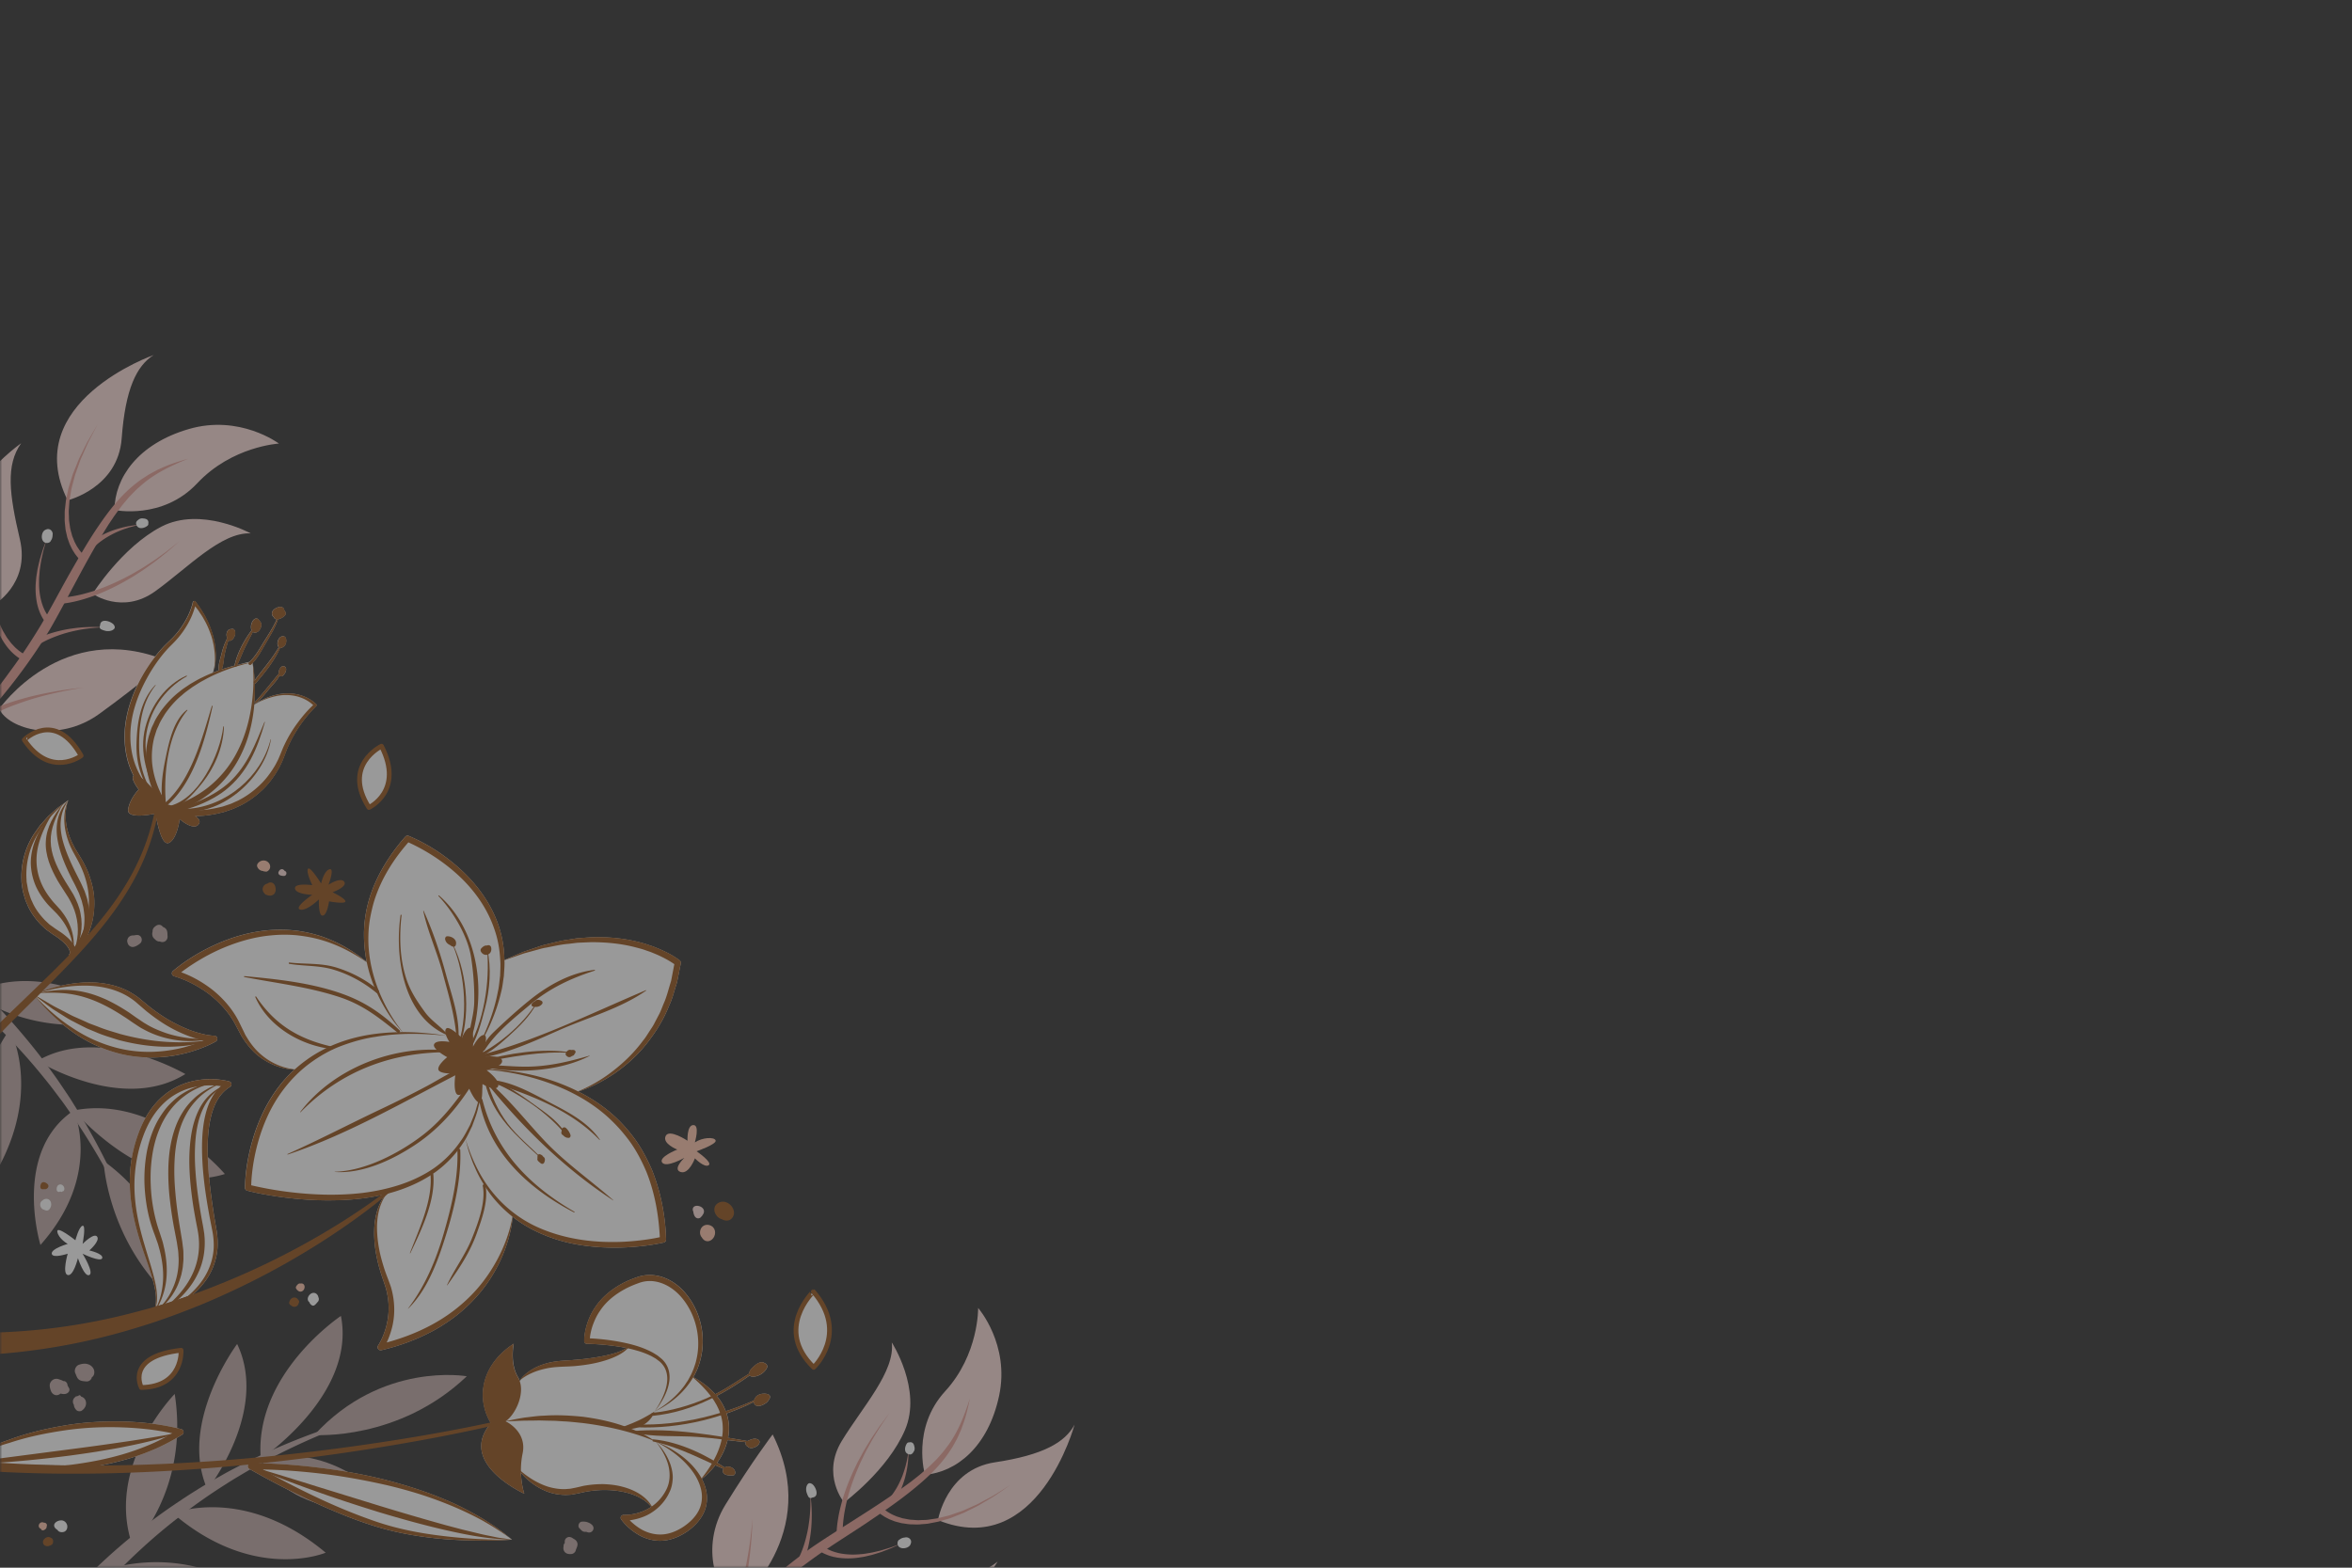 <svg xmlns="http://www.w3.org/2000/svg" width="495" height="330" fill="none"><rect width="100%" height="100%" fill="#333333" stroke="none"/><g opacity=".5"><mask id="a" width="496" height="331" x="0" y="-1" maskUnits="userSpaceOnUse" style="mask-type:luminance"><path fill="#fff" d="M0 330h495.001V-.001H0V330z"/></mask><g mask="url(#a)"><g fill="#FADBD7" opacity=".7"><path d="M3.432 350.512c.29-.515.541-.924.818-1.366.271-.436.548-.852.825-1.274a91.198 91.198 0 0 1 1.71-2.475 101.578 101.578 0 0 1 3.63-4.732 118.472 118.472 0 0 1 7.96-8.798 125.77 125.77 0 0 1 8.738-7.947 122.294 122.294 0 0 1 9.412-7.088c3.24-2.211 6.56-4.297 9.985-6.191 1.69-.983 3.446-1.854 5.175-2.759.864-.455 1.755-.851 2.633-1.28.885-.416 1.756-.858 2.653-1.234a142.834 142.834 0 0 1 22.005-7.749c.033-.006.072.014.079.047.006.033-.013.072-.046.079a142.106 142.106 0 0 0-21.43 8.897c-.872.422-1.703.91-2.555 1.366-.845.468-1.703.911-2.528 1.406-1.656.983-3.333 1.94-4.943 2.996-3.26 2.046-6.409 4.27-9.451 6.607a117.93 117.93 0 0 0-8.791 7.418 121.817 121.817 0 0 0-8.046 8.171 113.712 113.712 0 0 0-7.187 8.877 96.176 96.176 0 0 0-3.201 4.686 99.165 99.165 0 0 0-1.472 2.402c-.231.403-.469.805-.686 1.208-.225.396-.45.825-.62 1.168l-.02.04a2.637 2.637 0 1 1-4.72-2.356.741.741 0 0 0 .073-.119z"/><path d="M98.241 289.706s-17.892-3.195-32.09 12.362c0 0 17.781 1.28 32.09-12.362zm-43.355 17.41s14.09-4.653 27.344 10.131c0 0-20.071 3.769-27.344-10.131z"/><path d="M71.749 277.007s-18.328 12.21-16.863 30.11c0 0 20.143-13.491 16.863-30.11zm-21.839 5.907s-12.455 16.632-6.25 30.624c0 0 13.021-16.467 6.25-30.624zm-13.141 10.514s-14.877 15.174-8.805 32.176c0-.007 11.966-11.867 8.805-32.176zm-.357 25.153s14.897-6.158 32.13 8.263c-.008 0-15.042 6.356-32.13-8.263zm-13.2 11.649s18.375-6.501 34.103 8.64c0 .006-18.46 2.092-34.103-8.64zM-33.39 187.498c.542.231.977.436 1.446.66.462.218.91.449 1.36.673.897.462 1.775.938 2.646 1.419 1.742.977 3.439 2.013 5.115 3.076a118.084 118.084 0 0 1 9.63 6.923 124.884 124.884 0 0 1 8.877 7.795 122.213 122.213 0 0 1 8.098 8.554c2.56 2.97 5.01 6.039 7.273 9.226 1.162 1.571 2.23 3.215 3.326 4.832.548.811 1.043 1.65 1.564 2.475.509.831 1.05 1.643 1.525 2.501a142.814 142.814 0 0 1 10.17 21.001c.014.033-.006.073-.039.086-.033.013-.072 0-.086-.033a142.621 142.621 0 0 0-11.246-20.295c-.515-.818-1.096-1.591-1.643-2.383-.561-.785-1.096-1.584-1.677-2.356-1.168-1.538-2.303-3.089-3.53-4.574a123.488 123.488 0 0 0-7.63-8.652 121.027 121.027 0 0 0-8.356-7.907 121.797 121.797 0 0 0-9.022-7.075 115.263 115.263 0 0 0-9.63-6.145 99.17 99.17 0 0 0-5.016-2.653 91.095 91.095 0 0 0-2.554-1.195c-.429-.184-.851-.376-1.28-.547a20.27 20.27 0 0 0-1.228-.482l-.04-.013a2.636 2.636 0 0 1 1.809-4.95c.046 0 .099.019.138.039z"/><path d="M37.68 274.876s1.16-18.137-15.887-30.499c0 0 .72 17.814 15.886 30.499zm-22.17-41.124s6.204 13.477-6.996 28.307c0 0-6-19.516 6.996-28.307zm31.812 13.377s-14.19-16.843-31.812-13.378c0 0 15.662 18.506 31.812 13.378zm-8.316-21.04s-17.926-10.508-31.132-2.772c-.007-.007 17.82 11.088 31.132 2.772zM27.08 214.208s-16.744-13.081-32.96-5.134c0 0 13.133 10.56 32.96 5.134zm-25.04 2.469s7.787 14.111-4.608 32.855c.007 0-7.999-14.229 4.607-32.855zm30.194-19.358c.1.158.225.277.357.383.072.079.152.152.23.218.212.178.535.29.826.27.04.013.072.027.112.04.805.297 1.584-.324 1.505-1.168-.046-.515.026-1.063-.317-1.499a1.325 1.325 0 0 0-.607-.422c-.08-.079-.165-.165-.25-.238-.45-.402-1.083-.237-1.46.146-.336.211-.54.62-.52 1.036v.013c-.106.409-.113.825.124 1.221zm-5.418 1.03.02.039c.072.581.646 1.037 1.234.944.409-.059.798-.29 1.135-.515.132-.092.27-.191.376-.31.43-.488.304-1.293-.29-1.597-.27-.139-.482-.086-.753-.066.007-.007.014-.007.02-.013-.013.006-.04.006-.053.013h-.026a.059.059 0 0 0-.04.013c-.085.02-.184.027-.257.046-.02.007-.033.014-.053.02-.026-.006-.053-.013-.079-.013-.535-.04-1.102.297-1.214.825a.887.887 0 0 0-.02.614zm95.126 123.348c.264.264.541.64.924.726.171.039.356.033.541.033.178.072.363.132.561.138a.935.935 0 0 0 .904-.653c.225-.733-.515-1.241-1.109-1.465-.442-.172-.838-.198-1.306-.165-.614.039-.951.95-.515 1.386zm-3.366 4.012c-.027.238.006.509.112.726.317.641.964.746 1.604.687.35-.033.772-.357.858-.706.099-.39.35-.799.389-1.202.046-.415-.132-.798-.455-1.062-.172-.145-.383-.231-.568-.363-.369-.264-.831-.363-1.234-.093-.389.251-.482.68-.409 1.103a.91.91 0 0 0-.218.33.912.912 0 0 0-.04.376c-.006.039-.033.165-.039.204zM15.86 289.086c.198.409.303.891.64 1.221.442.435 1.05.422 1.63.488a1.12 1.12 0 0 0 1.208-.897h.007c.217-.113.376-.363.442-.594.27-.951-.337-1.802-1.201-2.112-.674-.238-1.347-.132-2 .105-.66.244-1.036 1.142-.726 1.789zm-5.148 3.69c.264.719 1.036 1.175 1.769.752.092-.053.184-.119.27-.178.304.079.614.119.911.086.554-.06 1.109-.522.917-1.155-.118-.211-.244-.416-.363-.627-.006-.495-.356-.977-.89-.937-.06-.033-.113-.073-.179-.099-.25-.126-.515-.192-.772-.284-.733-.277-1.445.059-1.789.739-.25.515-.059 1.201.126 1.703zm4.851 2.963c0 .396.204.739.482 1.056.264.303.838.369 1.168.145.607-.409 1.003-1.089.878-1.835-.106-.62-.515-.983-1.023-1.128-.106-.238-.403-.443-.594-.119-.086.006-.172.02-.251.026-.04.013-.073.04-.112.053-.1.02-.192.04-.284.066.026.013.046.026.072.033-.607.389-.706 1.162-.336 1.703z"/></g><path fill="#FADBD7" d="M162.611 301.956s-4.283 5.604-9.939 14.791c-5.525 8.983-1.763 19.048 2.574 20.678 0 .006 17.886-14.52 7.365-35.469zm15.035 14.315s-4.831-5.821-.482-12.962c4.35-7.141 11.286-14.639 10.514-20.731 0 0 6.428 9.9 2.792 18.414-3.637 8.514-12.824 15.279-12.824 15.279zm17.021-5.827s-2.877-9.808 4.244-17.576c7.122-7.762 6.95-17.536 6.95-17.536s6.706 7.656 4.415 18.46c-2.303 10.804-8.976 16.084-15.609 16.652zm2.739 9.543s1.749-10.619 11.966-12.164c10.217-1.537 14.804-4.224 16.777-7.933 0 0-7.682 28.657-28.743 20.097zm-20.638 17.147s3.769-8.131 13.299-6.646c9.531 1.491 15.583 1.802 19.893-1.776 0 0-15.51 26.242-33.192 8.422z"/><path fill="#E39F96" d="M138.25 359.917c4.343-6.586 9.366-12.731 14.784-18.493 5.426-5.762 11.353-11.088 17.84-15.708 3.3-2.264 6.64-4.31 9.947-6.441 3.319-2.106 6.593-4.257 9.761-6.541l1.181-.865 1.142-.904c.772-.594 1.492-1.241 2.224-1.874.377-.31.72-.654 1.056-.99.344-.343.7-.673 1.03-1.023.634-.726 1.3-1.426 1.861-2.218 2.409-3.036 3.855-6.745 5.049-10.494-.402 1.927-.825 3.868-1.538 5.729l-.25.706c-.093.231-.198.456-.297.687-.205.455-.403.917-.621 1.366-.482.878-.937 1.775-1.518 2.594-2.211 3.379-5.247 6.098-8.342 8.566-3.109 2.482-6.396 4.686-9.669 6.897-3.287 2.185-6.653 4.271-9.828 6.488-3.174 2.257-6.27 4.64-9.22 7.207-3.003 2.508-5.834 5.214-8.659 7.934a234.111 234.111 0 0 0-15.933 17.377z"/><path fill="#E39F96" d="M158.347 319.671c-.026 2.052-.171 4.098-.369 6.144-.211 2.046-.475 4.086-.871 6.105-.403 2.02-.852 4.039-1.532 6.006-.673 1.967-1.498 3.901-2.673 5.69a.641.641 0 0 1-.891.184.641.641 0 0 1-.184-.891c.006-.006.013-.019.019-.026l.014-.013c1.168-1.591 2.059-3.399 2.818-5.274.765-1.874 1.307-3.841 1.815-5.814.495-1.98.864-3.993 1.181-6.013.291-2.02.535-4.052.673-6.098zm27.226-2.449c.31.369.825.746 1.293 1.069l.766.442c.264.132.541.244.812.363.264.132.561.205.844.297.291.079.568.205.865.244.594.099 1.181.271 1.789.284.607.04 1.214.119 1.828.066.614-.039 1.227 0 1.835-.125.607-.093 1.221-.165 1.828-.277l1.802-.449c.607-.126 1.188-.363 1.775-.561.587-.211 1.181-.39 1.762-.627l1.71-.759c.567-.258 1.155-.489 1.696-.799 1.095-.607 2.224-1.148 3.293-1.808l3.195-1.993-3.109 2.131c-1.043.7-2.152 1.301-3.227 1.954-.535.337-1.109.594-1.67.878l-1.696.838c-.575.264-1.169.475-1.756.713-.594.224-1.168.495-1.789.647l-1.828.534c-.62.145-1.254.244-1.881.37-.627.152-1.274.145-1.907.211-.64.079-1.287.033-1.934.013-.647.013-1.287-.138-1.934-.218-.323-.033-.633-.151-.957-.224-.317-.092-.64-.152-.944-.29-.303-.126-.62-.231-.924-.37l-.884-.462c-.574-.37-1.115-.7-1.643-1.267a.645.645 0 1 1 .957-.865l.033.04zm-9.491 5.908c-.02-1.281.132-2.442.336-3.63.192-1.182.482-2.337.799-3.479.647-2.283 1.518-4.488 2.508-6.626l.772-1.591c.271-.521.561-1.036.838-1.551.542-1.042 1.188-2.033 1.789-3.036.62-.996 1.307-1.953 1.954-2.93l2.098-2.818-1.966 2.91c-.601 1.003-1.241 1.987-1.809 3.003-.554 1.03-1.148 2.033-1.637 3.096-.25.528-.514 1.043-.759 1.577l-.686 1.604c-.878 2.152-1.637 4.356-2.165 6.607-.257 1.128-.482 2.257-.614 3.399-.145 1.128-.224 2.31-.165 3.372v.046a.644.644 0 1 1-1.287.073c-.006-.007-.006-.02-.006-.026zm-8.263 5.365c.554-.977 1.016-2.139 1.386-3.281.369-1.155.653-2.336.877-3.537.198-1.201.363-2.422.423-3.65.079-1.228.066-2.462.02-3.696.151 1.228.277 2.455.303 3.696a32.032 32.032 0 0 1-.105 3.729 28.493 28.493 0 0 1-.588 3.709c-.29 1.234-.627 2.422-1.188 3.65a.647.647 0 1 1-1.175-.541.11.11 0 0 1 .027-.046l.02-.033z"/><path fill="#E39F96" d="M186.959 315.585c.6-.601 1.174-1.419 1.656-2.218.489-.818.898-1.689 1.261-2.58.336-.905.64-1.829.858-2.772.231-.944.376-1.914.495-2.885-.013.977-.053 1.967-.178 2.944a22.236 22.236 0 0 1-.561 2.917 19.189 19.189 0 0 1-1.01 2.825c-.429.924-.885 1.795-1.578 2.666a.654.654 0 0 1-.91.106.655.655 0 0 1-.106-.911c.013-.02.033-.039.046-.053l.027-.039zm-13.887 9.722c.165.178.482.396.753.574.297.171.6.343.924.475.316.152.66.251.99.37.349.085.686.198 1.042.257 1.413.277 2.898.323 4.363.172.739-.033 1.465-.198 2.198-.304a49.14 49.14 0 0 0 2.171-.508c.713-.225 1.432-.429 2.139-.667l2.105-.792-2.046.944c-.693.29-1.399.548-2.099.825-.713.238-1.439.462-2.165.673-.739.159-1.471.383-2.224.469a15.48 15.48 0 0 1-4.593.138c-.39-.039-.773-.132-1.155-.198-.377-.105-.766-.191-1.142-.336a10.244 10.244 0 0 1-1.109-.475c-.37-.212-.693-.383-1.076-.726a.646.646 0 0 1 .865-.957l.039.039.02.027z"/><path fill="#fff" d="M170.855 312.344c-.04-.026-.093-.039-.139-.053-.238-.118-.495-.118-.693.099-.436.476-.462 1.386-.165 2.053.073.224.178.442.304.653.132.218.409.284.64.212a.843.843 0 0 0 .191-.08 1.13 1.13 0 0 0 .277-.059c1.188-.416.33-2.383-.415-2.825zm19.945 11.267a1.104 1.104 0 0 0-.363.039c-.416.027-.838.179-1.129.443-.534.244-.528 1.115-.132 1.491.317.297.786.37 1.201.31.423-.059.872-.244 1.129-.594.086-.118.145-.257.178-.396.251-.607-.198-1.247-.884-1.293zm.402-17.497c.04.014.08.02.119.02.066.027.145.04.231.033.324-.013.561-.257.713-.548.178-.231.264-.521.224-.858a1.003 1.003 0 0 0-.046-.217 1.786 1.786 0 0 0-.185-.588c-.158-.297-.574-.455-.891-.33-.171-.026-.389.06-.481.192-.489.693-.7 1.96.316 2.296z"/><path fill="#FADBD7" d="M35.105 139.088s-5.332 4.752-14.183 11.167c-8.652 6.27-19.107 3.234-21.087-1.023 0 .007 13.306-19.173 35.27-10.144zM19.497 124.99s6.25 4.435 13.133-.501c6.884-4.937 13.926-12.521 20.137-12.21 0 0-10.494-5.736-18.817-1.413-8.316 4.33-14.454 14.124-14.454 14.124zm4.587-17.635s10.13 2.158 17.43-5.63c7.3-7.788 17.187-8.355 17.187-8.355s-8.25-6.191-18.989-3.05c-10.738 3.142-15.562 10.29-15.629 17.035zm-9.848-2.04s10.6-2.58 11.372-13.021c.772-10.442 3.135-15.28 6.732-17.556 0 0-28.367 9.952-18.104 30.577zm-15.747 22.157s7.926-4.429 5.696-13.94c-2.231-9.51-3.017-15.609.27-20.235 0 0-25.324 17.675-5.966 34.175z"/><path fill="#E39F96" d="M-21.589 168.128A235.123 235.123 0 0 0-5.26 150.704c2.534-3.056 5.049-6.125 7.352-9.352 2.37-3.175 4.541-6.488 6.574-9.867 2-3.38 3.854-6.937 5.808-10.428 1.986-3.472 3.96-6.963 6.23-10.296 2.264-3.32 4.772-6.587 8.02-9.082.785-.647 1.663-1.175 2.507-1.73.436-.257.891-.488 1.334-.732.224-.119.442-.244.666-.356l.693-.304c1.822-.864 3.755-1.439 5.67-1.993-3.697 1.492-7.327 3.234-10.21 5.9-.753.621-1.413 1.353-2.1 2.046-.33.357-.633.746-.956 1.116-.317.369-.634.746-.918 1.148-.587.786-1.188 1.564-1.723 2.389l-.825 1.221-.785 1.261c-2.066 3.373-3.993 6.844-5.86 10.355-1.895 3.505-3.716 7.029-5.75 10.541-4.17 6.903-9.1 13.299-14.506 19.219-5.399 5.933-11.22 11.477-17.55 16.368z"/><path fill="#E39F96" d="M17.536 144.75c-2.052.297-4.092.7-6.111 1.162-2.02.469-4.02.997-5.98 1.65-1.954.66-3.9 1.36-5.735 2.277-1.835.904-3.597 1.947-5.109 3.247l-.013.014a.652.652 0 0 1-.924-.073.651.651 0 0 1 .073-.924c.006-.007.02-.013.026-.02 1.716-1.32 3.61-2.303 5.544-3.135 1.934-.838 3.94-1.445 5.953-2.006 2.013-.555 4.06-.977 6.105-1.347a72.27 72.27 0 0 1 6.171-.845zm-12.395-5.577c-3.03-1.478-4.686-4.191-5.867-6.936-1.142-2.786-1.716-5.736-1.967-8.686-.092-.733-.066-1.478-.105-2.218-.007-.739-.08-1.478-.04-2.211l.086-2.211c.026-.739.046-1.471.145-2.204l.23-2.198c.087-.732.133-1.465.278-2.184l.72-4.35-.561 4.369c-.113.726-.14 1.459-.192 2.192l-.152 2.191c-.072.732-.06 1.465-.06 2.198l-.006 2.191c-.013.732.086 1.458.12 2.184.065.726.065 1.459.184 2.178.35 2.891 1.03 5.743 2.21 8.356.153.324.291.654.456.97l.548.918.27.455c.1.145.212.284.318.429.217.277.415.568.64.838l.72.766c.243.251.52.462.778.693.27.218.554.409.832.594l.435.251c.132.059.31.152.41.185l.052.019a.66.66 0 0 1 .43.825.659.659 0 0 1-.912.396zm12.026-21.054c-.614-.495-.99-1.009-1.406-1.564l-.535-.858c-.158-.297-.297-.6-.442-.904-.158-.297-.25-.62-.363-.931-.1-.316-.244-.62-.304-.943-.132-.647-.336-1.281-.37-1.941-.065-.653-.164-1.3-.131-1.953.02-.654-.04-1.307.066-1.947.079-.641.132-1.287.224-1.928l.403-1.887c.105-.634.336-1.241.515-1.855.198-.607.363-1.227.587-1.828l.72-1.775c.244-.588.455-1.195.758-1.756.581-1.135 1.096-2.303 1.73-3.412l1.914-3.3-1.77 3.379c-.58 1.129-1.042 2.317-1.57 3.465-.277.574-.462 1.181-.68 1.775l-.633 1.789c-.198.601-.33 1.221-.502 1.828-.152.614-.35 1.215-.429 1.835l-.31 1.855c-.066.62-.093 1.247-.139 1.867-.072.621.007 1.241.013 1.862-.006.62.12 1.227.205 1.841.06.614.277 1.195.422 1.789.066.297.212.567.317.858.119.277.211.574.363.831.145.264.277.535.43.792l.5.739c.364.449.786.938 1.175 1.221l.034.027c.29.211.356.62.145.911a.654.654 0 0 1-.911.145c-.007-.013-.02-.02-.026-.027zm-4.482 7.67c1.076-.02 2.264-.192 3.393-.423 1.142-.224 2.27-.541 3.386-.884 2.237-.706 4.402-1.637 6.514-2.693l1.57-.818c.515-.284 1.024-.594 1.532-.885 1.036-.574 2.006-1.254 3.003-1.887.99-.654 1.927-1.373 2.897-2.06l2.792-2.211-2.686 2.337c-.938.726-1.848 1.498-2.812 2.198-.97.686-1.914 1.412-2.93 2.039-.502.323-.997.653-1.505.964l-1.551.897c-2.086 1.162-4.244 2.211-6.501 3.043-1.129.402-2.277.785-3.452 1.069-1.188.297-2.343.535-3.637.614a.652.652 0 0 1-.693-.614.652.652 0 0 1 .614-.693h.027l.04.007zm-5.505 8.969c1.195-.66 2.37-1.089 3.598-1.479a30.043 30.043 0 0 1 3.702-.877c1.248-.192 2.502-.344 3.762-.39 1.255-.066 2.508-.033 3.762.027-1.254.046-2.494.125-3.729.303-1.234.152-2.455.409-3.656.706a28.37 28.37 0 0 0-3.511 1.162c-1.122.462-2.264 1.01-3.208 1.65l-.033.026a.652.652 0 0 1-.91-.178.653.653 0 0 1 .178-.911c.013-.019.033-.026.046-.039z"/><path fill="#E39F96" d="M18.506 114.66c.825-.765 1.67-1.293 2.568-1.801a19.285 19.285 0 0 1 2.778-1.241 22.371 22.371 0 0 1 2.904-.792c.489-.112.984-.165 1.479-.251.495-.066.99-.106 1.485-.158-.488.105-.97.198-1.452.316-.475.139-.957.238-1.426.41a21.81 21.81 0 0 0-2.739 1.075c-.878.429-1.722.918-2.514 1.466-.78.547-1.558 1.188-2.119 1.841l-.026.033a.658.658 0 0 1-.924.073.657.657 0 0 1-.073-.924.233.233 0 0 0 .06-.047zM9.88 131.3c-.376-.357-.574-.674-.812-1.03a9.435 9.435 0 0 1-.567-1.082c-.172-.363-.29-.753-.43-1.122-.098-.383-.224-.766-.29-1.155a15.786 15.786 0 0 1-.21-4.653c.032-.773.197-1.525.303-2.284.152-.752.33-1.498.515-2.237.224-.733.429-1.466.673-2.185l.792-2.138-.64 2.184c-.192.733-.337 1.479-.508 2.211a43.234 43.234 0 0 0-.344 2.238c-.046.752-.158 1.498-.138 2.244-.04 1.491.118 2.983.508 4.389.086.356.23.686.336 1.036.146.33.278.666.45.977.164.316.356.613.554.897.198.258.449.568.64.72l.02.013a.65.65 0 0 1 .105.917.652.652 0 0 1-.917.106c-.013-.02-.027-.033-.04-.046z"/><path fill="#fff" d="M23.985 131.55c.026.04.046.086.066.139.138.231.158.488-.047.706-.442.475-1.366.574-2.059.323a3.256 3.256 0 0 1-.68-.257c-.23-.119-.317-.396-.264-.634.014-.072.04-.138.066-.204 0-.093.014-.185.04-.284.317-1.221 2.37-.502 2.878.211zM9.709 111.466a1.135 1.135 0 0 0-.39.212c-.336.29-.488.752-.514 1.188-.027.429.085.897.409 1.194.402.376 1.287.31 1.491-.251.245-.31.363-.752.363-1.174.02-.119.033-.245.014-.37-.106-.686-.786-1.096-1.373-.799zm19.014-.943a.402.402 0 0 1-.033-.119.597.597 0 0 1-.053-.231c-.013-.323.218-.587.495-.759.218-.198.509-.31.845-.297.08 0 .152.013.225.026.204.007.402.053.607.139a.757.757 0 0 1 .402.871c.04.172-.026.396-.158.502-.647.554-1.914.864-2.33-.132zM40.67 272.421a16.811 16.811 0 0 0 2.646-2.904 13.524 13.524 0 0 0 2.468-6.877 16.442 16.442 0 0 0-.211-3.69c-.205-1.188-.416-2.362-.594-3.544-.72-4.725-1.34-9.491-1.274-14.236.053-2.363.27-4.732.93-6.956.33-1.109.786-2.165 1.4-3.109.627-.931 1.42-1.729 2.356-2.303l.027-.014a.635.635 0 0 0-.178-1.155c-2.726-.673-5.498-.613-8.178.066-2.66.7-5.122 2.192-6.983 4.211-1.88 2.007-3.174 4.468-4.065 7.003-.898 2.534-1.466 5.187-1.624 7.874-.185 2.679.02 5.365.475 7.992.462 2.627 1.188 5.188 2.007 7.709.825 2.515 1.782 4.976 2.448 7.511.324 1.267.561 2.567.508 3.868a5.6 5.6 0 0 1-.145 1.155c3.234-.687 7.986-2.601 7.986-2.601zm40.068-20.401a9.706 9.706 0 0 0-1.148 2.238c-.496 1.373-.746 2.831-.819 4.29-.132 2.924.337 5.841 1.142 8.639.39 1.399.944 2.785 1.333 4.092.35 1.347.555 2.726.548 4.106 0 1.386-.205 2.765-.58 4.092-.377 1.313-.925 2.646-1.631 3.742l-.013.02a.642.642 0 0 0 .686.976c3.459-.805 6.838-2.006 10.019-3.623.805-.383 1.57-.845 2.343-1.294.752-.481 1.511-.95 2.23-1.478 1.466-1.016 2.819-2.198 4.093-3.439a31.456 31.456 0 0 0 6.177-8.646 31.833 31.833 0 0 0 1.888-4.956c.429-1.518.752-3.076.891-4.64a26.666 26.666 0 0 0 5.656 3.405 32.714 32.714 0 0 0 6.316 2.106c2.172.488 4.376.759 6.587.897a49.37 49.37 0 0 0 6.64-.059c2.211-.172 4.395-.442 6.6-.937a.631.631 0 0 0 .488-.627v-.02c-.145-4.996-1.109-9.992-2.983-14.659-1.003-2.303-2.178-4.54-3.663-6.573-1.492-2.026-3.194-3.894-5.122-5.511-2.065-1.736-4.336-3.188-6.732-4.396 2.733-.858 5.3-2.217 7.683-3.828 2.521-1.749 4.844-3.834 6.752-6.276 1.907-2.423 3.577-5.082 4.699-7.973.68-1.399 1.029-2.917 1.505-4.389l.171-.555.112-.567.225-1.135.449-2.277a.616.616 0 0 0-.225-.594l-.006-.007c-1.386-1.043-2.832-1.762-4.35-2.422l-1.142-.462c-.382-.145-.778-.264-1.161-.396-.772-.277-1.564-.475-2.356-.673-3.182-.759-6.462-1.023-9.702-.905l-2.429.179c-.812.052-1.604.224-2.409.343-1.611.204-3.168.66-4.739 1.029-.792.172-1.538.476-2.31.726l-2.284.779c-1.353.548-2.686 1.142-4.012 1.729v-.085c-.053-2.31-.396-4.634-1.122-6.851-1.426-4.442-4.165-8.382-7.498-11.577-3.36-3.194-7.22-5.808-11.53-7.623a.602.602 0 0 0-.693.159l-.007.006c-2.521 2.858-4.693 6.053-6.263 9.544-1.584 3.485-2.456 7.313-2.442 11.141 0 1.914.198 3.821.574 5.682-.568-.455-1.135-.924-1.73-1.346-.772-.515-1.524-1.069-2.342-1.518-1.59-.977-3.307-1.742-5.063-2.389a29.215 29.215 0 0 0-5.47-1.307c-1.869-.238-3.763-.271-5.644-.152-3.762.271-7.458 1.267-10.91 2.759-3.458 1.505-6.699 3.412-9.623 5.861a.633.633 0 0 0 .224 1.089l.04.013c2.607.772 5.155 2.119 7.373 3.782 2.19 1.716 4.125 3.801 5.445 6.263l1.003 1.888c.178.317.33.653.534.957l.614.911c.858 1.181 1.835 2.296 3.023 3.161 2.119 1.604 4.712 2.6 7.34 2.68a26.71 26.71 0 0 0-3.017 3.214c-1.61 2.033-2.937 4.277-3.993 6.633-1.063 2.356-1.861 4.824-2.442 7.332-.574 2.522-.937 5.056-.99 7.696a.616.616 0 0 0 .462.614l.013.006c1.347.35 2.673.621 4.026.852 1.347.237 2.693.442 4.046.607 2.706.337 5.432.535 8.164.574 3.954.046 7.96-.218 11.847-1.069l.634.422zM21.08 308.49a62.663 62.663 0 0 0 5.987-1.438c1.966-.581 3.894-1.314 5.788-2.126a45.522 45.522 0 0 0 5.458-2.91l.013-.007a.675.675 0 0 0 .284-.383.65.65 0 0 0-.462-.785c-4.052-1.043-8.131-1.485-12.243-1.604-4.105-.079-8.224.126-12.27.825-4.039.68-8.045 1.63-11.88 3.069-1.946.64-3.794 1.525-5.662 2.343-.937.376-1.861.924-2.766 1.406-.257.145-.514.284-.765.422 6.151 1.426 28.518 1.188 28.518 1.188zm81.662-8.177c-5.814 8.045 7.604 14.111 7.604 14.111s-.614-1.749-.707-4.33c.06.04.113.086.172.126 1.399 1.57 3.148 2.864 5.161 3.682 1.294.522 2.7.773 4.112.786l1.063-.053c.349-.046.693-.125 1.042-.185.357-.066.687-.132.99-.204.317-.066.634-.146.951-.205 2.541-.482 5.168-.548 7.709-.073 1.267.245 2.521.614 3.669 1.208.964.489 1.855 1.149 2.554 2.013a9.635 9.635 0 0 1-.633.396c-1.558.871-3.426 1.34-5.155 1.307h-.039a.608.608 0 0 0-.495.97c1.069 1.413 2.382 2.515 3.907 3.366 1.531.812 3.333 1.261 5.095 1.063 1.769-.178 3.399-.918 4.825-1.868 1.399-.97 2.673-2.231 3.465-3.815.811-1.577.95-3.471.514-5.141a9.834 9.834 0 0 0-.838-2.165 15.59 15.59 0 0 0 2.838-2.871c.568.257 1.149.515 1.729.766a1.163 1.163 0 0 0-.112.257c-.218.805.706 1.148 1.492 1.115.251.027.508.014.752-.033a.293.293 0 0 0 .251-.244c.02-.033.046-.059.053-.099.237-1.082-1.386-1.848-2.178-1.274a78.254 78.254 0 0 0-1.597-1.016c.29-.409.561-.832.811-1.267a12.948 12.948 0 0 0 1.387-3.492c1.28.159 2.56.304 3.847.443a.615.615 0 0 0 .159.765.69.69 0 0 0 .224.126c.013.019.027.046.046.066.647.686 2.178-.033 2.423-.819.099-.317-.053-.574-.337-.719-.733-.363-1.525.039-2.204.336a506.605 506.605 0 0 0-4.046-.686c.158-.845.224-1.716.178-2.587a10.024 10.024 0 0 0-.495-2.535 49.265 49.265 0 0 0 5.716-2.422c.019.482.396.845.917.858.568.013 1.096-.27 1.564-.574.31-.198.627-.528.753-.878.033-.039.066-.079.092-.119.165-.244.125-.633-.139-.792-.303-.191-.686-.25-1.075-.231a2.52 2.52 0 0 0-.984.192c-.33.138-.647.356-.818.68-.007.013-.007.026-.013.039a1.547 1.547 0 0 0-.251.502 59.693 59.693 0 0 1-5.934 2.27 10.917 10.917 0 0 0-1.907-3.221c2.402-1.26 4.712-2.725 6.963-4.323a.678.678 0 0 0 .581.284c1.214 0 2.481-.772 3.023-1.861.171-.343.006-.733-.317-.911-.053-.033-.112-.053-.165-.072a.884.884 0 0 0-.363-.179c-.66-.145-1.353.357-1.822.766-.416.363-1.023.924-1.056 1.525 0 .026.007.046.007.072-2.376 1.479-4.68 3.069-7.168 4.35-1.32-1.492-2.904-2.68-4.62-3.584a13.814 13.814 0 0 0 1.386-3.261c1.399-4.752.37-10.183-2.779-14.117-1.544-1.967-3.755-3.557-6.342-4.013a8.083 8.083 0 0 0-3.868.251c-1.194.416-2.336.851-3.438 1.465-2.178 1.195-4.205 2.818-5.591 4.937-.732 1.03-1.267 2.191-1.669 3.386-.39 1.208-.647 2.415-.654 3.755a.57.57 0 0 0 .555.568h.026c2.31.046 4.66.257 6.956.627.462.079.924.165 1.386.257-.6.39-1.254.667-1.927.904-.963.337-1.96.568-2.963.779-1.003.192-2.013.376-3.036.495-1.017.145-2.04.244-3.063.324-1.036.105-2.026.125-3.115.231-1.069.112-2.138.29-3.161.627-1.03.316-2.026.759-2.931 1.339-.891.588-1.742 1.287-2.303 2.192.092-.086.185-.152.284-.231a5.841 5.841 0 0 0-.264.303 4.708 4.708 0 0 0-.363-.812c-1.789-2.976-.904-7.062-.904-7.062-6.699 4.356-8.026 11.253-4.884 16.613l-.509.851zm-50.477 7.973a.173.173 0 0 0-.032.039.644.644 0 0 0 .244.885 178.776 178.776 0 0 0 12.923 6.692 133.066 133.066 0 0 0 6.672 2.911 81.08 81.08 0 0 0 6.864 2.462c4.66 1.452 9.484 2.257 14.309 2.686 2.416.204 4.838.303 7.26.336a82.708 82.708 0 0 0 7.253-.198l-1.141-.91a24.55 24.55 0 0 0-1.73-1.314c-.97-.726-2.013-1.353-3.029-2.019a68.665 68.665 0 0 0-6.428-3.419 83.082 83.082 0 0 0-6.779-2.68 107.69 107.69 0 0 0-6.982-2.099c-4.706-1.227-9.504-2.072-14.322-2.679-4.191-.515-8.39-.852-12.626-.937l-2.455.244zm1.637-160.334c1.248-.944 2.191-2.31 3.221-3.478.594-.674 1.327-1.452 1.73-2.324.02.033.039.08.065.106.106.132.324.145.462.073.192-.106.33-.238.436-.403a1.62 1.62 0 0 0 .277-.455c.132-.311.218-.74-.02-1.023-.218-.271-.614-.284-.877-.066a1.078 1.078 0 0 0-.218.264c-.238.31-.35.778-.284 1.069.006.02.013.033.02.046-1.657 1.987-3.254 4.052-4.996 5.96-.14.138.026.35.184.231z"/><path fill="#fff" d="M18.5 196.805a17.757 17.757 0 0 0 1.016-3.241c.29-1.485.396-3.003.304-4.507-.086-1.505-.442-2.984-.91-4.403-.463-1.425-1.123-2.772-1.889-4.039l-1.135-1.861c-.191-.304-.33-.634-.501-.95a10.838 10.838 0 0 1-.456-.971c-.567-1.313-.957-2.712-1.082-4.144-.066-.713-.06-1.439.026-2.159.086-.712.225-1.439.515-2.105 0 0-.185.125-.502.37-.488.356-.996.706-1.53 1.089-.687.521-1.268 1.115-1.908 1.669-.324.271-.6.588-.878.905l-.845.943c-.297.304-.534.654-.779 1.004l-.732 1.042a16.572 16.572 0 0 0-2.706 9.755c.006.218 0 .436.026.647l.093.64c.072.429.118.858.217 1.281.258.825.43 1.689.825 2.468.64 1.624 1.67 3.076 2.871 4.336l.95.904c.33.284.7.522 1.05.786.72.548 1.393.911 2.027 1.419.627.488 1.22 1.016 1.643 1.61.224.291.363.601.442.885a.951.951 0 0 1 0 .554c-.007.033-.04.086-.033.079-.006.007-.006.013-.013.02l-.027.04a.583.583 0 0 0-.112.244l4.033-4.31zm14.454-24.361c.376 1.941 1.267 5.531 2.56 4.997 1.756-.726 2.31-5.01 2.31-5.01s3.103 2.752 4.086.904c.27-.508-.092-1.036-.772-1.537a23.853 23.853 0 0 0 4.778-.581c.436-.106.878-.198 1.307-.324l1.274-.435c.429-.132.838-.324 1.247-.508.403-.198.825-.357 1.215-.581 1.59-.845 3.042-1.941 4.336-3.181 1.3-1.248 2.363-2.713 3.247-4.271.238-.383.423-.785.614-1.194.205-.396.37-.812.528-1.235.343-.838.594-1.623.964-2.409 1.399-3.128 3.438-6.012 5.86-8.428l.027-.026a.274.274 0 0 0-.007-.39c-.91-.891-1.986-1.465-3.142-1.841-1.155-.376-2.375-.488-3.57-.409l-.891.105c-.297.04-.58.126-.878.185-.587.106-1.142.343-1.703.528-.554.218-1.075.495-1.617.739l-1.24.733c.118-1.472.164-2.944.118-4.415.086.019.172 0 .251-.086 1.914-2.238 3.894-4.66 5.075-7.399a.668.668 0 0 0 .502-.092.94.94 0 0 0 .152-.132c.007 0 .013 0 .02-.007.33-.138.501-.515.58-.838.133-.528.047-1.459-.712-1.379-.858.085-1.254 1.28-1.017 1.999a.7.7 0 0 0 .205.311c-1.452 2.527-3.34 4.626-5.089 6.982a32.404 32.404 0 0 0-.303-2.983c-.013-.092-.027-.171-.033-.257-.027-.145-.04-.297-.06-.442 1.149-1.208 1.927-2.733 2.76-4.165.923-1.591 1.986-3.247 2.553-5.023.614-.079 1.34-.561 1.578-.95a.518.518 0 0 0 0-.482c-.013-.145-.073-.297-.225-.356-.006-.007-.02-.007-.026-.007a.722.722 0 0 0-.462-.739c-.383-.145-.845-.013-1.201.152-.396.191-.806.508-.911.963a.897.897 0 0 0 .356.951c.12.317.357.455.64.482-.739 1.669-1.801 3.28-2.745 4.798-.898 1.445-1.736 3.003-2.997 4.158a29.61 29.61 0 0 0-2.303.607c-.099.026-.204.04-.303.066.66-1.254 1.128-2.64 1.768-3.92.515-1.017 1.03-2.04 1.545-3.056.39.31.924.132 1.254-.218.323-.337.547-.845.528-1.32a1.046 1.046 0 0 0-.436-.825.826.826 0 0 0-.158-.264c-.27-.297-.673-.238-.957.013-.522.469-.819 1.591-.489 2.271-1.636 2.171-3.069 4.903-3.597 7.438v.006a35.89 35.89 0 0 0-2.706.799c.416-.917.416-2.211.614-3.122.218-1.01.482-2 .792-2.976a.572.572 0 0 0 .462.033c.06-.027.126-.066.185-.106a.73.73 0 0 0 .363-.284c.046-.066.092-.145.139-.231.217-.336.35-.746.29-1.095a1.102 1.102 0 0 0-.092-.429c-.165-.337-.443-.383-.7-.291a.921.921 0 0 0-.871.508c-.145.291-.205.7-.112 1.05 0 .152.026.297.072.442a14.317 14.317 0 0 0-1.168 3.221c-.244.996-.772 2.422-.548 3.491-.383.132-.759.271-1.135.416.343-1.188.468-2.429.462-3.67a16.858 16.858 0 0 0-.568-4.012c-.383-1.301-.851-2.581-1.498-3.782-.284-.621-.68-1.175-1.016-1.769-.377-.568-.786-1.109-1.175-1.663a.35.35 0 0 0-.191-.126.318.318 0 0 0-.383.245l-.007.039c-.455 1.974-1.439 3.881-2.64 5.551a17.581 17.581 0 0 1-2.04 2.336c-.356.357-.772.726-1.148 1.109-.383.383-.739.785-1.095 1.188-2.799 3.26-4.997 7.049-6.303 11.174-.64 2.059-1.076 4.211-1.122 6.395-.06 2.178.23 4.383.924 6.468.264.786.6 1.545.97 2.284-.733.534 1.076 2.891 1.076 2.891s-1.822 1.815-2.218 4.145c-.343 2.013 4.21 1.227 5.452.976l.54 1.122zm-25.35 37.521a40.164 40.164 0 0 0 7.114 6.851c2.871 2.125 6.131 3.782 9.603 4.759 3.465 1.016 7.148 1.241 10.745.858a29.76 29.76 0 0 0 5.306-1.102c1.736-.542 3.406-1.175 5.043-2.093a.659.659 0 0 0 .33-.534.648.648 0 0 0-.62-.673h-.04c-.746-.033-1.604-.179-2.403-.363a22.031 22.031 0 0 1-2.396-.72c-1.577-.567-3.095-1.307-4.56-2.132-1.465-.838-2.851-1.808-4.191-2.844l-1.974-1.63c-.68-.581-1.438-1.063-2.204-1.505-3.135-1.736-6.765-2.224-10.223-1.98a29.706 29.706 0 0 0-5.129.845 30.695 30.695 0 0 0-3.055.937l-1.3 1.293m45.87-61.637.343-.178c-.139.085-.251.165-.35.231 0-.02 0-.033.007-.053zm-8.323-8.468a11.734 11.734 0 0 1-.258 1.729c-.04.013-.072.033-.112.046.159-.607.284-1.201.37-1.775z"/><path fill="#96551E" d="M100.617 225.073c2.469-.08 4.95.118 7.399.468 2.448.363 4.884.891 7.26 1.624 4.732 1.491 9.293 3.762 13.141 6.996 1.92 1.61 3.63 3.485 5.121 5.511 1.485 2.039 2.66 4.277 3.663 6.573 1.875 4.667 2.838 9.663 2.983 14.659v.02a.624.624 0 0 1-.488.627c-2.204.495-4.382.766-6.6.937a49.545 49.545 0 0 1-6.64.06c-2.211-.132-4.422-.41-6.587-.898a32.78 32.78 0 0 1-6.316-2.105c-4.065-1.802-7.676-4.64-10.349-8.171-1.3-1.789-2.455-3.69-3.293-5.723-.482-.99-.805-2.046-1.175-3.075-.343-1.043-.574-2.119-.87-3.168 1.24 4.191 3.068 8.243 5.814 11.596 2.725 3.359 6.263 6.026 10.256 7.663 3.973 1.663 8.27 2.508 12.58 2.719a48.19 48.19 0 0 0 6.481-.112c2.145-.185 4.323-.475 6.382-.957l-.488.647c-.205-4.871-1.03-9.729-2.825-14.243-.95-2.231-2.059-4.396-3.472-6.369a34.243 34.243 0 0 0-4.864-5.386c-3.643-3.227-8.039-5.57-12.665-7.161a49.722 49.722 0 0 0-14.448-2.732z"/><path fill="#96551E" d="m101.693 225.086-.112 2.027c-.046.673-.046 1.359-.172 2.026l-.31 2.013c-.04.336-.119.666-.205.996l-.25.99c-.278 1.34-.812 2.601-1.268 3.888-.6 1.227-1.148 2.488-1.94 3.617a23.114 23.114 0 0 1-5.643 5.966c-2.238 1.617-4.726 2.851-7.32 3.769-5.194 1.854-10.744 2.362-16.19 2.303a75.203 75.203 0 0 1-8.163-.574 76.27 76.27 0 0 1-4.046-.607 51.53 51.53 0 0 1-4.026-.852l-.014-.006a.616.616 0 0 1-.462-.614c.053-2.634.416-5.168.99-7.696.581-2.514 1.38-4.976 2.443-7.332 1.062-2.357 2.389-4.601 3.992-6.633 1.598-2.04 3.512-3.828 5.617-5.327 4.21-3.022 9.233-4.745 14.296-5.398 5.082-.66 10.223-.416 15.24.409-5.05-.548-10.165-.654-15.148.204-2.495.357-4.93 1.07-7.273 1.947-2.343.891-4.534 2.152-6.54 3.63-4.007 2.977-7.122 7.069-9.115 11.649-1.01 2.284-1.763 4.68-2.31 7.122-.535 2.435-.872 4.963-.905 7.405l-.481-.62a76.457 76.457 0 0 0 15.925 2.085c2.68.053 5.366-.046 8.026-.363 2.653-.33 5.28-.884 7.815-1.709 2.527-.832 4.963-1.967 7.16-3.478a22.387 22.387 0 0 0 5.59-5.643c.813-1.07 1.387-2.277 2.027-3.459.488-1.247 1.07-2.468 1.386-3.775.805-2.567 1.115-5.267 1.386-7.96zm19.45 4.851a31.384 31.384 0 0 0 7.861-4.501c2.389-1.842 4.554-3.973 6.329-6.389.489-.574.871-1.214 1.281-1.848.396-.634.851-1.234 1.168-1.914l1.043-1.987c.323-.673.574-1.379.864-2.072.621-1.366.957-2.831 1.406-4.257l.158-.535.106-.554.211-1.102.423-2.205.231.601c-1.188-.871-2.614-1.637-4.033-2.257l-1.082-.449c-.363-.145-.74-.257-1.109-.389-.739-.278-1.498-.469-2.257-.667-3.043-.799-6.211-1.089-9.372-1.082l-2.376.099c-.792.026-1.578.178-2.363.25-1.591.126-3.135.502-4.699.799-.792.119-1.551.376-2.324.574l-2.316.634-4.541 1.577c1.465-.647 2.93-1.307 4.422-1.914l2.284-.779c.765-.25 1.518-.554 2.31-.726 1.57-.376 3.128-.825 4.738-1.029.799-.112 1.598-.284 2.409-.343l2.429-.179c3.247-.118 6.521.152 9.702.905.792.198 1.591.396 2.356.673.39.132.779.251 1.162.396l1.142.462c1.511.66 2.963 1.379 4.349 2.422l.007.007c.191.145.27.376.224.594l-.449 2.277-.224 1.135-.112.567-.172.555c-.475 1.472-.825 2.99-1.505 4.389-1.122 2.891-2.791 5.55-4.699 7.973-1.907 2.435-4.23 4.527-6.752 6.276-2.547 1.736-5.299 3.175-8.23 4.013z"/><path fill="#96551E" d="M84.903 217.456c-1.287-1.373-2.423-2.891-3.426-4.488a34.611 34.611 0 0 1-2.62-5.029 28.922 28.922 0 0 1-2.25-11.128c-.014-3.828.857-7.656 2.441-11.141 1.578-3.491 3.75-6.686 6.264-9.544l.006-.006a.605.605 0 0 1 .693-.159c4.31 1.822 8.171 4.429 11.53 7.623 3.334 3.195 6.073 7.135 7.498 11.577.726 2.211 1.069 4.541 1.122 6.851.073 1.155-.059 2.31-.119 3.465-.184 1.135-.283 2.29-.587 3.405-1.049 4.482-2.963 8.699-5.386 12.554 2.152-4.007 3.888-8.257 4.713-12.692.264-1.096.323-2.224.475-3.333.026-1.122.119-2.244.02-3.36-.112-2.23-.508-4.448-1.261-6.547-1.439-4.217-4.065-7.973-7.32-11.029-3.253-3.049-7.1-5.544-11.147-7.339l.7-.165c-2.475 2.759-4.607 5.828-6.151 9.181-.76 1.676-1.4 3.419-1.802 5.214-.436 1.788-.72 3.623-.76 5.465-.118 3.696.575 7.405 1.862 10.903 1.294 3.485 3.142 6.798 5.505 9.722z"/><path fill="#96551E" d="M62.733 225.165c-2.87.112-5.762-.938-8.078-2.687-1.188-.864-2.165-1.98-3.023-3.161l-.614-.911c-.205-.303-.356-.64-.535-.957l-1.003-1.887c-1.32-2.469-3.253-4.548-5.445-6.264-2.217-1.663-4.765-3.009-7.372-3.782l-.04-.013a.627.627 0 0 1-.422-.785.64.64 0 0 1 .198-.304c2.924-2.455 6.171-4.356 9.623-5.861 3.452-1.491 7.141-2.488 10.91-2.758 1.88-.119 3.775-.086 5.643.151 1.867.258 3.702.693 5.471 1.307 1.756.647 3.472 1.413 5.062 2.389.819.443 1.571.997 2.343 1.518.76.535 1.459 1.149 2.192 1.716-3.017-2.145-6.303-3.907-9.815-4.95-1.749-.528-3.55-.851-5.359-1.049a28.301 28.301 0 0 0-5.445.026c-3.623.324-7.154 1.386-10.494 2.825a41.694 41.694 0 0 0-4.844 2.528c-1.551.944-3.083 1.987-4.442 3.128l-.264-1.095c2.884.858 5.452 2.29 7.775 4.098 2.283 1.842 4.25 4.112 5.557 6.746l.944 1.933c.158.311.29.641.468.938l.548.891c.766 1.161 1.657 2.257 2.74 3.154 2.118 1.809 4.863 2.97 7.721 3.116zm39.679.112s2.898 2.119 2.423 3.366c-.482 1.248-3.366-.488-3.366-.488s.25 4.382-.707 3.94c-.957-.442-2.032-2.976-2.032-2.976s-2.06 2.164-2.706 1.049c-.647-1.115-.159-4.184-.159-4.184s-3.254.165-3.584-.779c-.33-.944 1.835-2.667 1.835-2.667s-3.234-1.742-2.745-2.739c.481-.99 3.214-.468 3.214-.468s-1.327-1.98-.7-2.779c.627-.799 3.333 1.947 3.333 1.947s.825-2.191 1.716-2.145c.885.046.614 3.96.614 3.96s1.419-2.752 2.409-2.402c.99.349-.64 4.574-.64 4.574s3.986-.568 4.336.712c.337 1.287-3.241 2.079-3.241 2.079zm-.244 24.222c.64 3.3-.739 7.055-1.835 10.131-1.425 4.006-3.748 7.478-6.197 10.916-.02.033-.08.007-.06-.026 1.558-3.379 3.822-6.31 5.234-9.808 1.268-3.135 2.97-7.669 2.297-11.068-.072-.369.489-.515.561-.145zm-5.3-7.405c.264 6.495-1.537 13.425-3.537 19.543-1.59 4.871-3.696 10.171-7.412 13.82-.02.02-.053-.006-.033-.026 3.577-4.699 5.86-10.138 7.498-15.787 1.617-5.59 3.102-11.702 2.884-17.556-.02-.39.587-.377.6.006zm-5.669 5.096c.469 5.603-2.501 11.682-4.838 16.599-.026.052-.112.026-.086-.027 1.901-4.989 4.838-11.108 4.323-16.579-.04-.389.568-.383.601.007z"/><path fill="#96551E" d="M100.241 226.756c-3.214 5.537-7.326 10.52-12.679 14.11-4.85 3.248-11.154 6.237-17.1 5.835-.033 0-.027-.046 0-.046 6.349-.146 13.57-3.901 18.552-7.742 4.455-3.432 7.564-7.874 10.745-12.435.198-.283.667-.039.482.278zm-5.214-5.255c-12.19-.204-23.18 3.802-31.773 12.626-.032.04-.099-.02-.066-.059 7.155-9.405 20.256-14.369 31.879-12.844.178.02.132.277-.04.277zm3.432 3.505c-12.428 6.277-24.618 13.563-37.884 18.018-.066.02-.119-.072-.053-.105 6.613-2.951 13.028-6.31 19.576-9.412a227.844 227.844 0 0 0 9.649-4.838c2.746-1.459 5.53-3.346 8.487-4.316.383-.126.568.481.225.653zm37.534-16.493c-5.392 3.789-12.23 5.643-18.229 8.297-5.432 2.402-11.299 5.101-17.2 6.012-.343.053-.501-.449-.145-.541 12.217-3.089 23.938-8.95 35.521-13.847.047-.02.093.046.053.079zm-11.88 13.741c-6.521 3.393-15.932 3.828-23.014 2.225-.165-.04-.185-.324.007-.324 3.702-.026 7.359.528 11.081.343 4.118-.198 7.973-1.148 11.913-2.29.02-.006.033.033.013.046zm1.056-17.939c-5.088 1.637-9.543 3.736-13.662 7.208-3.419 2.884-7.082 5.748-9.51 9.53-.119.185-.443.119-.396-.132.382-1.828 1.643-3.043 2.976-4.303 2.238-2.112 4.561-4.211 6.957-6.138 3.913-3.142 8.547-5.709 13.589-6.323.086-.007.139.125.046.158zm-21.74 23.919c4.118 3.597 7.642 8.211 11.437 12.171 4.37 4.554 9.498 8.111 14.224 12.249.019.02-.007.047-.027.033-9.92-6.461-18.599-14.883-26.07-24.03-.244-.304.139-.68.436-.423zm-1.901 3.254c2.726 10.85 9.94 18.104 19.364 23.588.093.053-.006.178-.092.132-9.537-4.976-17.866-12.56-19.952-23.582-.086-.442.568-.574.68-.138zm14.335.673c3.835 1.987 7.867 4.092 10.375 7.729.033.046-.026.105-.072.059-6.158-6.428-15.253-9.794-23.542-12.342-.205-.066-.08-.337.099-.33 4.692.191 9.075 2.772 13.14 4.884zm-23.469-43.665c8.533 7.471 10.091 20.909 6.428 31.205-.046.132-.224.066-.224-.053.006-2.917 1.141-5.689 1.207-8.653.066-3.174-.178-6.369-.666-9.504-.687-4.428-3.769-9.596-6.858-12.876-.059-.066.046-.185.112-.119zm-3.228 3.247c1.993 4.409 3.459 8.817 4.726 13.484 1.254 4.606 2.963 9.127 2.567 13.972-.013.198-.337.185-.343-.013-.25-5.003-1.683-9.603-2.957-14.402-1.162-4.375-3.128-8.619-4.079-13.015-.006-.046.066-.072.086-.026zm-4.653.924c-.502 4.455-.396 9.101 1.01 13.398.858 2.627 2.264 4.712 3.868 6.93 1.326 1.841 3.167 2.91 4.613 4.567.092.106-.046.264-.165.211-9.035-4.065-10.791-16.487-9.537-25.133.02-.132.224-.112.211.027zM69.967 208.52c5.92 1.788 9.642 4.171 14.144 8.362.263.244-.12.726-.41.501-3.993-3.201-7.273-5.847-12.236-7.491-6.534-2.164-13.312-2.923-20.031-4.23-.112-.02-.106-.198.02-.185 6.19.574 12.533 1.234 18.513 3.043zm-16.051 1.267c4 6.019 9.14 9.009 16.117 10.567.317.072.198.508-.106.475-6.6-.726-13.457-4.713-16.19-10.936-.046-.106.112-.205.178-.106zm17.034-6.072c3.142.99 6.178 2.594 8.686 4.719.336.284-.033.871-.376.587-2.667-2.211-5.769-3.92-9.095-4.917-3.036-.911-6.178-.706-9.28-1.214-.178-.027-.139-.297.04-.277 3.438.396 6.666.039 10.025 1.102z"/><path fill="#96551E" d="M112.986 211.127c-1.452 2.845-3.769 5.016-6.105 7.148-2.126 1.947-4.449 3.867-7.247 4.732-.277.086-.39-.31-.132-.422 5.042-2.238 10.494-6.765 13.404-11.517.033-.047.106.006.08.059zm7.352 10.455c.04.006.04.072 0 .072-6.329-.482-13.108.858-19.279 2.059-.191.04-.264-.283-.072-.336 5.927-1.617 13.233-2.871 19.351-1.795zm-8.62 10.434c2.568 1.881 5.439 3.636 7.168 6.369.059.099-.066.211-.145.119-4.284-5.148-11.781-9.815-18.051-11.88-.139-.047-.079-.278.066-.245 4.125.944 7.577 3.155 10.962 5.637z"/><path fill="#96551E" d="M102.538 227.581c.93 3.221 2.283 6.263 4.316 8.949 2.026 2.673 4.706 4.792 7.036 7.194.053.053-.033.126-.086.073-5.174-4.831-10.111-8.837-11.774-16.078-.086-.33.409-.475.508-.138zm.013-27.84c.898 4.092.561 8.528-.495 12.56-.799 3.03-1.69 6.699-3.59 9.253-.126.165-.416-.019-.31-.198 3.728-6.21 4.982-14.533 4.349-21.615 0-.026.039-.026.046 0zm-5.584 19.721c-.066.212-.442.093-.37-.118 2.034-6.33 1.116-15.557-1.801-21.497-.007-.013.013-.026.02-.013 3.412 5.973 4.276 15.081 2.151 21.628z"/><path fill="#96551E" d="M114.332 243.494a.695.695 0 0 1 .172.132c.277.316.184.745.026 1.095-.086.205-.35.343-.568.238a1.63 1.63 0 0 1-.508-.39c-.006-.006-.013 0-.02-.006a.387.387 0 0 1-.125-.145c.046.085.026.079-.059-.027a.658.658 0 0 1-.119-.185.583.583 0 0 1-.007-.396 1.687 1.687 0 0 1 .04-.6c.046-.198.31-.297.488-.231.324.112.535.27.68.515zm4.778-6.046c.436.402.766.891.951 1.458.079.258-.066.614-.376.621-.066 0-.132-.02-.198-.027a.463.463 0 0 1-.192-.013c-.013-.006-.026-.013-.039-.013-.02-.007-.04-.02-.06-.026a1.913 1.913 0 0 1-.277-.132c-.02-.014-.04-.02-.059-.033a1.334 1.334 0 0 1-.344-.317c-.019-.007-.026-.007-.046-.013a.744.744 0 0 1-.145-.099.66.66 0 0 1-.172-.271.57.57 0 0 1 .053-.429 1.495 1.495 0 0 1 .013-.416c.066-.409.601-.561.891-.29zm1.657-16.421c.244.046.442.284.337.541a.975.975 0 0 1-.198.31.544.544 0 0 1-.284.33c-.079.04-.165.06-.251.086a.92.92 0 0 1-.429.225c-.284.052-.528-.08-.726-.278-.145-.138-.238-.369-.139-.561.172-.33.416-.653.819-.693a.817.817 0 0 1 .336.047 1.45 1.45 0 0 1 .535-.007zm-6.758-10.309c.198.125.224.435.085.613-.495.621-1.227.733-1.966.548-.238-.059-.337-.409-.185-.594.191-.237.409-.422.647-.534.039-.04.066-.086.118-.126.416-.297.905-.165 1.301.093zm-10.659-11.339c.158.594-.014 1.26-.614 1.531-.594.264-1.234-.053-1.518-.601-.112-.218-.112-.462.053-.653.303-.343.726-.693 1.214-.621.053-.019.099-.039.152-.052a.578.578 0 0 1 .713.396zm-7.36-.831a.655.655 0 0 1-.026.198c-.006.046-.006.092-.02.145-.066.237-.277.449-.547.396a1.446 1.446 0 0 1-.66-.343c-.509-.212-.918-.601-1.043-1.182-.066-.303.099-.686.462-.68.858 0 1.848.561 1.835 1.466zm-13.866 52.317c-2.897 2.495-5.953 4.765-9.068 6.957a156.216 156.216 0 0 1-9.61 6.197c-6.547 3.92-13.392 7.352-20.44 10.336a173.097 173.097 0 0 1-10.758 4.039c-3.65 1.181-7.333 2.283-11.068 3.181-7.472 1.841-15.121 3.003-22.837 3.531a2.295 2.295 0 0 1-2.442-2.132 2.296 2.296 0 0 1 2.132-2.442c.033 0 .06-.006.093-.006h.033c7.444-.185 14.902-.977 22.248-2.456 3.676-.712 7.313-1.636 10.936-2.633a166.693 166.693 0 0 0 10.719-3.498c7.055-2.627 13.952-5.716 20.599-9.313a156.043 156.043 0 0 0 9.78-5.728c3.182-2.033 6.33-4.165 9.287-6.495l.007-.006a.307.307 0 0 1 .435.052.302.302 0 0 1-.046.416z"/><path fill="#96551E" d="M31.436 277.457a28.45 28.45 0 0 0 6.362-3.287c1.954-1.366 3.723-3.016 5.01-4.989 1.293-1.967 2.072-4.244 2.171-6.574a15.838 15.838 0 0 0-.284-3.485c-.23-1.175-.468-2.363-.686-3.544-.865-4.739-1.518-9.544-1.492-14.414.033-2.429.238-4.891.924-7.287.35-1.194.832-2.369 1.525-3.445a9.029 9.029 0 0 1 2.739-2.713l.158 1.169a16.172 16.172 0 0 0-7.497.059 13.36 13.36 0 0 0-6.422 3.808c-1.75 1.842-2.997 4.138-3.868 6.561a29.924 29.924 0 0 0-1.663 7.563c-.244 2.581-.106 5.194.277 7.775.396 2.581 1.043 5.128 1.802 7.643.733 2.528 1.59 5.029 2.165 7.623.277 1.293.468 2.633.363 3.966a5.628 5.628 0 0 1-1.584 3.571zm0 0a5.553 5.553 0 0 0 1.386-3.584c.053-1.3-.185-2.6-.508-3.867-.667-2.535-1.624-4.997-2.449-7.511-.818-2.515-1.544-5.076-2.006-7.709-.456-2.627-.66-5.313-.476-7.993.152-2.679.726-5.332 1.624-7.873.891-2.535 2.191-4.99 4.066-7.003a14.64 14.64 0 0 1 6.982-4.211c2.68-.686 5.445-.739 8.178-.066a.635.635 0 0 1 .178 1.155l-.026.013c-.938.575-1.73 1.367-2.357 2.304-.613.944-1.062 2.006-1.399 3.108-.66 2.218-.884 4.594-.93 6.957-.06 4.745.554 9.51 1.273 14.236.185 1.181.396 2.363.594 3.544a16.45 16.45 0 0 1 .212 3.69 13.464 13.464 0 0 1-2.469 6.877c-1.425 2.006-3.3 3.617-5.333 4.923a26.341 26.341 0 0 1-6.54 3.01z"/><path fill="#96551E" d="M31.436 277.457c2.066-1.168 3.96-2.607 5.577-4.297 1.623-1.676 2.97-3.61 3.828-5.742a14.658 14.658 0 0 0 .996-6.705c-.079-1.135-.336-2.251-.56-3.439a122.807 122.807 0 0 1-.62-3.524c-.694-4.713-1.15-9.531-.49-14.329.33-2.382.997-4.778 2.271-6.864 1.28-2.072 3.3-3.702 5.617-4.296a10.034 10.034 0 0 0-2.977 1.861c-.858.785-1.55 1.736-2.086 2.759-1.082 2.046-1.584 4.356-1.814 6.666-.218 2.316-.212 4.666-.04 7.002.158 2.343.442 4.68.805 7.003.178 1.161.37 2.33.588 3.485.105.587.224 1.141.316 1.755l.139.911.08.917c.138 2.456-.252 4.964-1.294 7.194-1.004 2.244-2.541 4.191-4.323 5.802-1.802 1.577-3.815 2.937-6.013 3.841z"/><path fill="#96551E" d="M32.09 276.612c1.821-1.399 3.293-3.214 4.197-5.273.964-2.033 1.366-4.284 1.307-6.508-.046-.554-.04-1.115-.119-1.67l-.25-1.656-.654-3.393a85.263 85.263 0 0 1-.957-6.877c-.376-4.6-.33-9.398 1.267-13.866a16.454 16.454 0 0 1 1.531-3.188 13.656 13.656 0 0 1 2.211-2.752c.838-.825 1.795-1.512 2.805-2.086.997-.607 2.092-1.01 3.181-1.373-2.085.951-4.059 2.185-5.524 3.901a13.385 13.385 0 0 0-1.927 2.739 16.426 16.426 0 0 0-1.307 3.082c-.666 2.138-1.01 4.376-1.109 6.633-.125 2.257-.033 4.528.172 6.791.191 2.264.508 4.528.871 6.785l.561 3.393.218 1.755c.06.588.033 1.182.046 1.776.013.594-.086 1.181-.125 1.768-.066.588-.211 1.169-.324 1.743-.33 1.135-.712 2.257-1.3 3.28a13.463 13.463 0 0 1-2.066 2.825c-.805.851-1.696 1.61-2.706 2.171z"/><path fill="#96551E" d="M32.09 276.612c1.34-1.947 1.986-4.263 2.184-6.56.204-2.31-.093-4.627-.66-6.864-.165-.555-.29-1.116-.488-1.663l-.581-1.637a32.587 32.587 0 0 1-1.11-3.432c-.593-2.33-.916-4.719-1.022-7.115a31.95 31.95 0 0 1 .548-7.181c.501-2.356 1.28-4.679 2.534-6.765.64-1.029 1.333-2.033 2.178-2.904.852-.858 1.756-1.676 2.785-2.303a15.381 15.381 0 0 1 3.24-1.545c1.116-.415 2.298-.633 3.46-.805-2.284.588-4.495 1.465-6.33 2.878-1.868 1.366-3.353 3.174-4.442 5.181-.548 1.01-.977 2.072-1.36 3.155a26.356 26.356 0 0 0-.85 3.339 31.75 31.75 0 0 0-.456 6.897c.072 2.31.39 4.62.917 6.871.264 1.128.587 2.231.977 3.326l.554 1.716c.178.574.284 1.168.43 1.749.5 2.35.672 4.792.303 7.174a15.862 15.862 0 0 1-.97 3.452c-.45 1.109-1.043 2.159-1.842 3.036zm75.853-21.021c-.092 1.756-.462 3.492-.937 5.195a31.145 31.145 0 0 1-1.888 4.956 31.31 31.31 0 0 1-6.177 8.646c-1.274 1.248-2.627 2.422-4.092 3.439-.72.528-1.479.996-2.231 1.478-.772.442-1.538.911-2.343 1.294a44.604 44.604 0 0 1-10.019 3.623.646.646 0 0 1-.686-.977l.013-.019c.706-1.096 1.254-2.429 1.63-3.749.376-1.333.58-2.713.58-4.092 0-1.386-.197-2.766-.547-4.105-.39-1.307-.937-2.693-1.333-4.092-.805-2.799-1.274-5.716-1.142-8.64.073-1.458.33-2.917.819-4.29.488-1.373 1.267-2.653 2.33-3.623-.978 1.062-1.63 2.369-2.034 3.722-.395 1.366-.554 2.785-.54 4.204.02 1.419.164 2.832.422 4.224.25 1.4.633 2.766 1.056 4.119.429 1.359.99 2.633 1.465 4.065a17.16 17.16 0 0 1 .68 4.409 15.485 15.485 0 0 1-.555 4.435c-.409 1.446-.944 2.812-1.788 4.145l-.68-.99c3.366-.825 6.66-1.953 9.748-3.498 3.096-1.531 5.973-3.491 8.488-5.854 2.528-2.35 4.653-5.135 6.316-8.184 1.676-3.049 2.904-6.369 3.445-9.841zm-54.76-116.2c.58 3.247.587 6.587.244 9.887-.383 3.293-1.22 6.574-2.712 9.583a22.88 22.88 0 0 1-6.218 7.867c-2.62 2.139-5.722 3.624-8.923 4.62l-.013.007a.62.62 0 0 1-.673-.211c-1.208-1.558-2.112-3.214-2.819-5.003-.7-1.775-1.168-3.656-1.32-5.577-.138-1.921.093-3.861.601-5.709l.455-1.366c.146-.456.397-.871.588-1.307.363-.891.93-1.67 1.439-2.475 1.135-1.531 2.422-2.95 3.927-4.099.72-.62 1.53-1.102 2.303-1.636.819-.462 1.61-.964 2.469-1.353 1.676-.839 3.431-1.492 5.214-2.033 1.782-.541 3.597-.97 5.438-1.195zm0 0c-3.617.805-7.141 2.026-10.342 3.822-.819.415-1.571.937-2.35 1.419-.726.547-1.498 1.042-2.165 1.669-1.419 1.142-2.6 2.535-3.623 4.007-.456.778-.964 1.518-1.294 2.356-.171.416-.402.805-.528 1.234l-.402 1.28a16.479 16.479 0 0 0-.476 5.3c.31 3.544 1.77 7.036 3.881 9.847l-.686-.204c3.082-.937 6.02-2.356 8.547-4.323a22.723 22.723 0 0 0 6.092-7.372c1.511-2.858 2.461-6.006 2.99-9.221.54-3.234.66-6.54.356-9.814z"/><path fill="#96551E" d="M44.867 141.866c.35-1.3.422-2.653.343-3.979a16.807 16.807 0 0 0-.706-3.921c-.422-1.26-.924-2.495-1.604-3.636-.297-.594-.713-1.122-1.056-1.684-.383-.541-.805-1.049-1.201-1.577l.587-.152c-.449 2.172-1.412 4.119-2.633 5.907a18.714 18.714 0 0 1-2.072 2.495c-.383.396-.753.746-1.11 1.122-.356.376-.692.772-1.029 1.168a33.072 33.072 0 0 0-3.478 5.181c-.997 1.829-1.855 3.736-2.449 5.716-1.234 3.94-1.445 8.237-.112 12.118 1.333 3.88 4.132 7.101 7.425 9.589l-.27-.118c3.372.607 6.85.699 10.163-.04.41-.099.832-.178 1.241-.29l1.208-.403c.41-.119.792-.297 1.175-.475.383-.185.785-.324 1.148-.541 1.505-.786 2.871-1.802 4.105-2.957 1.248-1.149 2.29-2.515 3.169-3.967.23-.356.422-.739.613-1.115.205-.376.37-.766.528-1.155.337-.772.647-1.644 1.037-2.429a27.317 27.317 0 0 1 2.732-4.547c1.05-1.426 2.191-2.766 3.524-3.967l-.026.422c-.752-.792-1.775-1.419-2.845-1.801-1.075-.396-2.244-.555-3.399-.522-1.161.033-2.31.317-3.425.667-.555.185-1.09.435-1.637.653l-1.564.819 1.524-.905c.535-.244 1.063-.521 1.617-.739.562-.185 1.116-.422 1.703-.528.29-.059.581-.145.878-.185l.891-.105c1.195-.079 2.416.033 3.57.409 1.156.376 2.231.957 3.142 1.841a.274.274 0 0 1 .007.39l-.026.026c-2.423 2.416-4.469 5.3-5.861 8.428-.37.786-.62 1.571-.964 2.409-.158.423-.323.839-.528 1.235-.191.402-.383.811-.614 1.194-.884 1.558-1.953 3.023-3.247 4.27-1.3 1.241-2.745 2.337-4.336 3.182-.39.231-.812.382-1.215.58-.409.192-.818.383-1.247.509l-1.274.435c-.429.126-.87.211-1.306.324-3.505.811-7.148.739-10.646.132a.676.676 0 0 1-.271-.119c-1.73-1.294-3.353-2.766-4.706-4.482-1.353-1.709-2.442-3.649-3.148-5.728-.693-2.086-.983-4.29-.924-6.468.046-2.185.482-4.33 1.122-6.396 1.307-4.125 3.505-7.913 6.303-11.174.356-.402.713-.805 1.096-1.188.376-.389.785-.759 1.148-1.108a17.652 17.652 0 0 0 2.04-2.337c1.207-1.663 2.184-3.57 2.64-5.55l.006-.04a.322.322 0 0 1 .383-.244c.08.019.145.066.191.125.396.554.805 1.102 1.175 1.663.337.594.733 1.149 1.017 1.769.646 1.201 1.115 2.482 1.498 3.782a17.21 17.21 0 0 1 .567 4.013c-.026 1.366-.171 2.726-.587 3.999z"/><path fill="#96551E" d="M48.371 164.576c3.77-3.57 5.353-7.939 7.287-12.586.02-.053.106-.033.086.027-1.571 5.563-3.63 10.593-8.31 14.308-1.874 1.492-4.996 3.122-7.966 3.927 8.045-.462 15.556-6.738 17.483-14.612.014-.046.073-.026.067.02-1.36 8.296-10.85 16.605-19.563 15.002-.878.112-1.716.132-2.468.013-.178-.027-.212-.337-.007-.343 4.383-.099 10.342-2.865 13.392-5.756z"/><path fill="#96551E" d="M47.13 152.974c-.145 4.495-2.105 8.923-4.976 12.355-1.538 1.835-4.244 5.129-6.923 4.785-.205-.026-.211-.33-.007-.363 6.554-1.122 11.115-11.042 11.768-16.777.013-.092.145-.092.139 0z"/><path fill="#96551E" d="M39.422 149.542c-4.04 4.738-5.016 13.081-4.534 19.338 5.398-4.812 7.689-13.623 9.695-20.262.033-.099.178-.053.152.046-1.525 6.983-3.927 16.044-9.583 20.876a.35.35 0 0 1-.198.079c.02.178.033.369.053.541.032.29-.436.403-.515.112-.898-3.498-.363-7.194.363-10.679.686-3.3 1.643-7.986 4.468-10.15.072-.053.158.033.099.099z"/><path fill="#96551E" d="M39.224 142.229c.092-.04.171.092.079.138-4.752 2.647-8.098 7.597-8.613 13.029-.449 4.712 1.617 8.732 3.254 12.969.072.191-.192.317-.29.139-2.614-4.7-4.449-10.092-3.05-15.464 1.182-4.548 4.257-8.871 8.62-10.811z"/><path fill="#96551E" d="M32.743 144.262c-2.878 3.603-3.485 8.21-3.465 12.698.013 2.488.435 4.805 1.353 7.122.838 2.118 2.217 3.682 3.214 5.656.086.171-.178.343-.29.178-2.977-4.316-4.983-7.973-4.825-13.444.125-4.422.812-8.95 3.947-12.27.046-.052.105.014.066.06zm26.373-2.958c-.184 1.208-1.208 2.284-1.993 3.168-1.03 1.162-1.973 2.535-3.22 3.479-.16.118-.324-.086-.192-.225 1.874-2.059 3.584-4.296 5.386-6.428.006-.013.02 0 .02.006zm.364-6.296c-1.05 3.314-3.367 6.158-5.598 8.765-.23.271-.62-.079-.415-.363 2.072-2.825 4.362-5.247 5.907-8.441.033-.06.125-.02.105.039zm-7.096 4.449c1.347-1.168 2.205-2.799 3.142-4.297.944-1.518 2.006-3.135 2.745-4.798a.698.698 0 0 1-.64-.482.9.9 0 0 1-.356-.95c.105-.449.515-.772.91-.964.35-.171.82-.297 1.202-.152a.723.723 0 0 1 .462.74c.007 0 .02.006.026.006.152.06.212.205.225.357.072.151.079.349 0 .481-.238.39-.964.872-1.578.951-.567 1.775-1.63 3.432-2.554 5.022-.917 1.578-1.762 3.274-3.115 4.528-.31.284-.779-.172-.469-.442zm1.571-7.907c-.72 1.525-1.511 3.023-2.264 4.528-.686 1.359-1.155 2.851-1.894 4.164-.112.198-.468.139-.416-.118.627-3.003 2.528-6.303 4.535-8.6.02-.02.052 0 .04.026zm-5.339 1.729a31.91 31.91 0 0 0-1.327 4.521c-.244 1.115-.178 2.818-.957 3.683-.04.039-.125.026-.145-.027-.449-1.089.185-2.719.455-3.828.383-1.577.95-3.062 1.868-4.402.033-.039.125-.006.106.053z"/><path fill="#96551E" d="M59.189 140.381a.625.625 0 0 1 .878.066c.237.284.151.713.02 1.023a1.816 1.816 0 0 1-.278.455 1.225 1.225 0 0 1-.435.403c-.139.079-.357.059-.462-.073a1 1 0 0 1-.198-.468c-.007-.027-.027-.047-.033-.073-.066-.29.053-.752.284-1.069a1.78 1.78 0 0 1 .224-.264zm.323-6.455c.753-.073.845.851.713 1.379-.08.324-.257.7-.58.839-.007 0-.014 0-.02.006-.053.046-.1.093-.152.132-.39.244-.825.079-.964-.356-.25-.72.145-1.914 1.003-2zm-6.039-3.511c-.574.514-.884 1.834-.37 2.475.39.481 1.017.297 1.387-.093.323-.336.547-.845.528-1.32a1.046 1.046 0 0 0-.436-.825.826.826 0 0 0-.158-.264c-.27-.284-.673-.224-.95.027zm-4.752 2.006c.264-.092.535-.046.7.291.06.125.092.27.092.429.06.356-.066.759-.29 1.095a2.347 2.347 0 0 1-.139.231.816.816 0 0 1-.363.284c-.06.04-.119.079-.185.106-.198.079-.501.019-.62-.179a1.362 1.362 0 0 1-.185-.706 1.615 1.615 0 0 1 .112-1.049.93.93 0 0 1 .878-.502zm-13.952 36.775c.765.185 8.124 2.291 7.141 4.139-.983 1.848-4.085-.905-4.085-.905s-.555 4.277-2.31 5.01c-1.756.726-2.766-6.184-2.766-6.184s-6.158 1.412-5.762-.918c.396-2.33 2.218-4.145 2.218-4.145s-2.35-3.062-.607-2.996c1.736.066 6.17 5.999 6.17 5.999z"/><path fill="#96551E" d="M-13.853 240.648c-.02-.581.02-1.01.066-1.498.046-.469.112-.937.198-1.393.165-.917.389-1.815.653-2.693a33.302 33.302 0 0 1 2.013-5.088c1.604-3.267 3.623-6.277 5.874-9.088 2.237-2.812 4.772-5.393 7.34-7.841l7.655-7.386c5.056-4.95 10.019-10.012 14.104-15.754 2.033-2.871 3.848-5.9 5.28-9.108 1.453-3.201 2.522-6.567 3.235-10.019a.37.37 0 0 1 .726.139 48.466 48.466 0 0 1-3.129 10.243c-1.412 3.294-3.214 6.402-5.234 9.352-4.059 5.901-9.002 11.088-13.992 16.137l-7.544 7.511c-2.527 2.488-4.93 5.023-7.075 7.795-2.138 2.759-4.046 5.702-5.517 8.831a30.806 30.806 0 0 0-1.822 4.818 23.6 23.6 0 0 0-.561 2.481 15.89 15.89 0 0 0-.158 1.241 10.44 10.44 0 0 0-.04 1.162v.052a1.033 1.033 0 0 1-.977 1.083 1.033 1.033 0 0 1-1.082-.977c-.013.013-.013.007-.013 0z"/><path fill="#96551E" d="M14.401 168.431c-.29.673-.429 1.392-.515 2.105-.085.72-.092 1.439-.026 2.158.126 1.433.515 2.832 1.083 4.145.138.33.283.66.455.97.171.317.31.647.502.951l1.135 1.861c.765 1.267 1.425 2.614 1.887 4.039.469 1.419.819 2.891.911 4.402a17.527 17.527 0 0 1-.303 4.508 18.348 18.348 0 0 1-1.486 4.264c-.66 1.359-1.504 2.6-2.402 3.801l-.996-.825c-.034.04.02-.033.026-.072.02-.046.026-.106.033-.159.013-.118.006-.25-.033-.396a2.586 2.586 0 0 0-.442-.884c-.423-.594-1.017-1.122-1.644-1.61-.633-.509-1.307-.872-2.026-1.419-.35-.264-.72-.495-1.05-.786l-.95-.904c-1.201-1.261-2.224-2.713-2.87-4.336-.397-.779-.568-1.644-.826-2.469-.092-.422-.145-.858-.211-1.28l-.092-.64c-.027-.211-.014-.436-.027-.647a16.572 16.572 0 0 1 2.706-9.755l.733-1.043c.244-.349.482-.699.779-1.003l.844-.944c.278-.316.555-.633.878-.904.64-.554 1.215-1.148 1.908-1.67.7-.521 1.392-.97 2.02-1.458zm0 0c-.693.541-1.313 1.115-1.914 1.63-.607.528-1.168 1.175-1.755 1.749-.304.284-.555.614-.812.944l-.766.977c-.27.31-.482.666-.693 1.023l-.653 1.049c-1.67 2.825-2.449 6.131-2.224 9.339.013.198.006.403.04.601l.111.594c.08.396.126.792.218 1.181.258.759.43 1.551.805 2.257.614 1.485 1.598 2.772 2.687 3.921l.87.818c.305.257.641.469.965.706.607.469 1.412.911 2.085 1.439.687.535 1.366 1.109 1.92 1.881.278.376.515.832.647 1.353a2.243 2.243 0 0 1-.052 1.294c-.06.158-.106.27-.264.475a.642.642 0 0 1-.905.112.648.648 0 0 1-.118-.898l.026-.039c.851-1.129 1.663-2.304 2.284-3.564.614-1.267 1.128-2.581 1.438-3.954a16.399 16.399 0 0 0-.363-8.355c-.396-1.366-.983-2.673-1.656-3.934l-1.056-1.927c-.323-.667-.654-1.333-.885-2.039-.501-1.393-.811-2.865-.85-4.343-.04-1.485.21-2.99.87-4.29z"/><path fill="#96551E" d="M15.127 201.233a12.615 12.615 0 0 0 2.647-7.999c0-.706-.119-1.399-.211-2.092-.06-.343-.165-.686-.244-1.023l-.126-.508-.178-.495-.357-.997c-.132-.323-.297-.64-.448-.963a31.503 31.503 0 0 0-.984-1.947c-1.313-2.64-2.574-5.379-3.102-8.369-.264-1.485-.29-3.049.08-4.534a8.377 8.377 0 0 1 2.19-3.868c-.818 1.228-1.385 2.587-1.557 3.993-.198 1.406-.033 2.825.29 4.204.693 2.759 1.954 5.392 3.268 7.98.33.646.66 1.287.97 1.993.152.35.323.686.462 1.036l.363 1.082.171.542.12.567c.072.376.164.746.217 1.122l.105 1.142c.04.383-.006.766-.006 1.148-.119 3.043-1.445 6.033-3.67 7.986z"/><path fill="#96551E" d="M15.352 200.626c1.175-2.567 1.307-5.445.614-8.039-.337-1.307-.918-2.541-1.61-3.696-.687-1.128-1.545-2.336-2.258-3.557-.7-1.254-1.346-2.548-1.815-3.934-.449-1.386-.74-2.864-.634-4.343.073-1.478.515-2.91 1.149-4.197.647-1.287 1.465-2.455 2.382-3.525-1.372 2.449-2.567 5.049-2.508 7.749.033 2.686 1.202 5.22 2.561 7.596.357.594.693 1.195 1.076 1.769.37.568.752 1.188 1.122 1.822.68 1.28 1.287 2.633 1.531 4.085.568 2.865.053 5.967-1.61 8.27z"/><path fill="#96551E" d="M15.339 200.335c.033-1.359-.258-2.686-.746-3.913-.469-1.235-1.175-2.357-2-3.373-.218-.244-.43-.495-.647-.739l-.693-.7c-.482-.488-.996-.977-1.439-1.518-.904-1.076-1.69-2.264-2.277-3.564a12.996 12.996 0 0 1-1.023-4.138c-.112-1.426.093-2.858.462-4.211.786-2.706 2.297-5.102 4.165-7.082-1.439 2.31-2.627 4.759-3.175 7.326a12.31 12.31 0 0 0 .76 7.577c.514 1.182 1.227 2.284 2.039 3.307.396.528.845.996 1.293 1.491l.707.786c.217.277.422.561.633.845.812 1.148 1.446 2.428 1.795 3.788.35 1.36.462 2.785.146 4.118zm-8.231 9.036c1.571-.713 3.214-1.254 4.89-1.677 1.677-.416 3.393-.719 5.129-.845 3.452-.25 7.088.245 10.223 1.98.773.443 1.525.924 2.205 1.505l1.973 1.63c1.34 1.037 2.733 2.007 4.191 2.845 1.472.825 2.983 1.564 4.56 2.132.786.29 1.591.521 2.397.719.798.192 1.656.33 2.402.363h.04a.647.647 0 0 1 .29 1.208c-1.637.924-3.306 1.558-5.042 2.092-1.73.535-3.511.891-5.307 1.102-3.59.383-7.273.159-10.744-.858-3.479-.976-6.733-2.633-9.604-4.758a40.005 40.005 0 0 1-7.603-7.438zm0 0c2.41 2.593 5.043 4.989 7.986 6.91 2.904 1.967 6.132 3.438 9.498 4.296 3.366.865 6.89 1.056 10.329.614a28.932 28.932 0 0 0 5.075-1.089c1.643-.515 3.293-1.175 4.745-1.986l.33 1.214c-.97-.046-1.814-.205-2.686-.416a22.448 22.448 0 0 1-2.534-.772 28.57 28.57 0 0 1-4.752-2.27c-1.505-.898-2.924-1.928-4.283-3.017l-1.967-1.689c-.614-.561-1.3-1.023-2.007-1.459-2.87-1.689-6.31-2.316-9.689-2.224-3.405.066-6.804.766-10.045 1.888z"/><path fill="#96551E" d="M45.078 218.677c-3.148 1.26-6.607 1.663-10.006 1.663-3.418-.007-6.817-.555-10.117-1.419-1.624-.522-3.274-.984-4.832-1.677l-1.181-.488a10.655 10.655 0 0 1-1.162-.528 91.043 91.043 0 0 1-2.27-1.162c-.766-.369-1.485-.818-2.204-1.273l-2.152-1.353a97.81 97.81 0 0 1-4.04-3.069c1.492.811 2.911 1.702 4.377 2.521l2.23 1.155c.74.383 1.472.798 2.244 1.109.766.336 1.525.673 2.284 1.023.376.184.766.336 1.155.475l1.168.435c1.538.641 3.142 1.083 4.732 1.571 3.208.865 6.488 1.452 9.801 1.663 3.314.192 6.68.093 9.973-.646z"/><path fill="#96551E" d="M44.385 218.624c-3.148.785-6.527.667-9.709-.178a19.506 19.506 0 0 1-4.593-1.848c-.376-.178-.72-.409-1.07-.64l-1.029-.68c-.66-.442-1.3-.918-1.98-1.333-2.653-1.736-5.471-3.241-8.494-4.112a21.265 21.265 0 0 0-4.66-.799c-1.59-.119-3.2-.053-4.818-.013 1.584-.33 3.188-.568 4.825-.634a19.21 19.21 0 0 1 4.904.456c1.617.35 3.168.93 4.672 1.604a38.138 38.138 0 0 1 4.284 2.402c.693.436 1.34.931 2.013 1.393l.977.66c.323.217.646.442.99.627 1.326.831 2.785 1.425 4.27 1.947a24.466 24.466 0 0 0 9.418 1.148zm62.02 80.56s4.561 2.086 3.584 6.765c-.977 4.68.357 8.481.357 8.481s-14.217-6.422-7.049-14.817c-3.261-5.379-1.967-12.368 4.798-16.764 0 0-.878 4.086.904 7.062 1.789 2.964-.402 7.775-2.594 9.273z"/><path fill="#96551E" d="M108.702 308.833c1.934 1.842 4.178 3.32 6.62 4.112 1.228.37 2.482.561 3.736.508l.937-.072c.31-.047.614-.119.924-.179.297-.052.627-.132.963-.211.337-.072.667-.165 1.004-.231a22.53 22.53 0 0 1 4.098-.35c1.373.047 2.752.205 4.079.568 1.327.35 2.62.884 3.769 1.65 1.128.772 2.145 1.802 2.613 3.076-.732-1.129-1.788-1.941-2.943-2.522-1.149-.594-2.403-.963-3.67-1.207-2.541-.482-5.168-.41-7.709.072-.317.053-.633.139-.95.205-.31.072-.634.138-.99.204-.35.06-.693.139-1.043.185l-1.063.053c-1.412-.013-2.818-.264-4.111-.785-2.568-1.05-4.733-2.871-6.264-5.076z"/><path fill="#96551E" d="M138.013 303.474c1.359 1.34 2.448 2.976 3.095 4.818.297.924.515 1.907.476 2.904-.053.99-.232 2.006-.687 2.904-.818 1.821-2.217 3.359-3.933 4.409-.852.534-1.796.904-2.759 1.174-.977.264-1.934.423-3.003.416l.528-.97c.943 1.168 2.171 2.231 3.517 2.95 1.36.706 2.871 1.043 4.37.904 1.498-.138 2.937-.759 4.237-1.617 1.287-.871 2.442-1.96 3.148-3.3.713-1.333.898-2.897.574-4.402-.323-1.505-1.062-2.943-2.026-4.204-1.934-2.541-4.627-4.508-7.537-5.986zm0 0a21.508 21.508 0 0 1 4.382 2.25c1.38.911 2.667 1.987 3.749 3.274 1.089 1.274 1.974 2.772 2.403 4.462.435 1.669.303 3.564-.515 5.141-.792 1.591-2.066 2.851-3.465 3.815-1.419.95-3.056 1.683-4.825 1.868-1.762.198-3.564-.245-5.095-1.063-1.525-.851-2.838-1.954-3.907-3.366a.596.596 0 0 1 .118-.845.616.616 0 0 1 .377-.125h.039a10.364 10.364 0 0 0 5.155-1.307 9.306 9.306 0 0 0 3.716-3.841c.871-1.591.97-3.511.508-5.307-.482-1.795-1.446-3.478-2.64-4.956zm-28.664-12.83c.561-.905 1.406-1.604 2.303-2.192a11.905 11.905 0 0 1 2.931-1.339c1.03-.337 2.099-.515 3.161-.627 1.096-.106 2.079-.126 3.116-.231a48.352 48.352 0 0 0 3.062-.324c1.023-.119 2.033-.303 3.036-.495 1.003-.211 2-.442 2.963-.779.964-.33 1.901-.752 2.673-1.471-.547.917-1.485 1.551-2.415 2.059a16.86 16.86 0 0 1-2.97 1.181c-2.04.627-4.138.944-6.244 1.135-2.138.165-4.158.073-6.125.535-.983.211-1.96.502-2.884.917-.93.41-1.835.924-2.607 1.631z"/><path fill="#96551E" d="M137.703 297.158a18.08 18.08 0 0 0 1.762-3.049c.482-1.063.845-2.192.944-3.334.105-1.135-.113-2.296-.733-3.207-.31-.456-.68-.871-1.148-1.188-.231-.165-.436-.35-.687-.489l-.739-.422a17.21 17.21 0 0 0-3.227-1.214c-1.109-.324-2.251-.555-3.406-.746a50.267 50.267 0 0 0-6.956-.627h-.027a.565.565 0 0 1-.554-.568c0-1.34.264-2.547.653-3.755.403-1.195.937-2.35 1.67-3.386 1.386-2.119 3.412-3.749 5.59-4.937 1.096-.614 2.244-1.049 3.439-1.465a7.922 7.922 0 0 1 3.867-.251c2.588.456 4.799 2.053 6.343 4.013 3.148 3.927 4.178 9.359 2.779 14.117-.654 2.396-2.007 4.548-3.676 6.317-1.677 1.769-3.716 3.161-5.894 4.191zm0 0c2.085-1.208 4.019-2.68 5.557-4.501.376-.462.766-.911 1.076-1.419.158-.251.343-.482.488-.74l.423-.779c.297-.508.501-1.069.739-1.603.178-.561.402-1.103.521-1.683 1.155-4.548.013-9.597-2.93-13.161-1.452-1.782-3.452-3.128-5.637-3.511a6.642 6.642 0 0 0-3.273.238c-1.076.376-2.185.818-3.195 1.379-2.033 1.102-3.894 2.581-5.161 4.501-.673.937-1.155 1.987-1.551 3.063-.37 1.069-.627 2.25-.647 3.326l-.574-.568c2.409.086 4.765.35 7.115.799 2.343.455 4.686 1.096 6.818 2.277l.778.482c.258.158.489.376.733.567.489.37.918.858 1.234 1.4.654 1.089.805 2.396.634 3.59-.172 1.208-.614 2.337-1.155 3.393a16.778 16.778 0 0 1-1.993 2.95zm.31 6.316c-2.482-1.095-5.056-1.868-7.643-2.521a67.797 67.797 0 0 0-7.88-1.419c-1.327-.125-2.654-.297-3.993-.343-.667-.04-1.334-.099-2-.119-.667-.007-1.34-.02-2.007-.04l-1.003-.026-1.003.02-2.02.02c-1.346.026-2.692.132-4.052.132a66.163 66.163 0 0 1 4-.779c1.346-.139 2.699-.37 4.065-.396 2.726-.192 5.458-.046 8.178.224 2.712.357 5.405.891 8.005 1.743 2.581.858 5.129 1.933 7.353 3.504z"/><path fill="#96551E" d="M137.703 297.158c-.172.706-.588 1.306-1.076 1.821a5.845 5.845 0 0 1-1.729 1.234c-.647.291-1.34.509-2.046.555a4.984 4.984 0 0 1-2.086-.238c.653-.317 1.267-.515 1.855-.765.594-.218 1.155-.489 1.716-.733a23.07 23.07 0 0 0 1.656-.858c.561-.31 1.109-.64 1.71-1.016zm9.642 14.407c1.399-1.683 2.601-3.491 3.485-5.412.871-1.92 1.406-3.979 1.267-6.019-.039-1.023-.284-2.019-.653-2.976-.159-.489-.409-.944-.634-1.413-.277-.442-.515-.911-.831-1.333-1.202-1.729-2.753-3.254-4.409-4.693 1.96.99 3.775 2.337 5.22 4.073 1.472 1.709 2.456 3.933 2.607 6.263.126 2.33-.547 4.62-1.669 6.56-1.109 1.954-2.601 3.657-4.383 4.95z"/><path fill="#96551E" d="M159.945 287.944c-6.752 5.076-13.926 9.22-22.506 10.085-.41.04-.489-.594-.08-.634 3.861-.376 7.769-1.524 11.339-3.049 4.006-1.709 7.386-4.415 11.167-6.514.08-.04.152.059.08.112zm1.049 5.901c-7.94 4.573-17.899 6.989-27.02 6.6-.396-.02-.317-.627.079-.608 9.029.344 18.83-2.105 26.882-6.111.066-.033.125.079.059.119zm-7.557 15.681c.079.053-.007.165-.086.132-5.418-2.264-10.045-4.963-15.879-6.224-.251-.053-.172-.468.085-.442 5.525.515 11.359 3.373 15.88 6.534zm5.141-5.788c-3.933-.35-7.814-.983-11.754-1.261-4.468-.31-9.399.099-13.735-.957-.158-.039-.119-.257.027-.27 8.395-.746 17.252.891 25.495 2.303.119.027.08.198-.033.185z"/><path fill="#96551E" d="M154.704 310.186c-.006.046-.033.066-.053.099a.292.292 0 0 1-.25.244 2.59 2.59 0 0 1-.753.033c-.785.033-1.709-.303-1.491-1.115.389-1.419 2.838-.574 2.547.739zm5.122-6.468c-.238.785-1.776 1.505-2.422.818-.02-.02-.033-.046-.047-.066-.072-.033-.151-.066-.224-.125-.317-.251-.337-.805.079-.977.7-.29 1.518-.739 2.277-.363.284.132.436.389.337.713zm1.993-10.117c.264.165.31.554.139.792-.027.039-.06.079-.093.118-.125.35-.442.68-.752.878-.469.297-.997.588-1.564.574-.614-.013-1.037-.508-.898-1.115a1.63 1.63 0 0 1 .271-.561c.006-.013.006-.026.013-.04.171-.323.488-.541.818-.679a2.52 2.52 0 0 1 .984-.192c.396-.026.772.033 1.082.225zm-.904-6.654c.053.02.112.04.165.073.323.178.488.568.317.911-.535 1.089-1.809 1.861-3.023 1.861-.442 0-.733-.284-.706-.733.033-.6.64-1.161 1.056-1.524.468-.409 1.161-.911 1.821-.766a.925.925 0 0 1 .37.178zM-29.7 304.042c5.498 1.102 11.042 2 16.619 2.679 5.583.634 11.18 1.129 16.803 1.406 11.234.561 22.513.469 33.76-.119 11.252-.58 22.48-1.65 33.66-3.121 11.173-1.485 22.32-3.3 33.323-5.703h.007a.368.368 0 0 1 .435.277.368.368 0 0 1-.277.436c-11.022 2.534-22.156 4.475-33.343 6.092-11.187 1.597-22.434 2.792-33.72 3.504-11.286.713-22.611.938-33.93.495-5.657-.211-11.313-.646-16.95-1.227a219.98 219.98 0 0 1-16.83-2.521 1.12 1.12 0 0 1 .417-2.198h.026z"/><path fill="#96551E" d="M-9.326 308.305c4.033.488 8.085.733 12.138.726a96.358 96.358 0 0 0 12.097-.686c4-.515 7.967-1.281 11.801-2.475a54.427 54.427 0 0 0 5.623-2.112 43.442 43.442 0 0 0 5.267-2.845l.165 1.175c-1.894-.515-3.907-.858-5.887-1.135a70.43 70.43 0 0 0-6.026-.482c-4.026-.152-8.078.026-12.078.6-3.993.581-7.98 1.386-11.82 2.667-1.96.541-3.828 1.326-5.73 2.052-.976.344-1.82.799-2.745 1.208a62.03 62.03 0 0 0-2.805 1.307zm0 0a80.85 80.85 0 0 0 2.647-1.426c.904-.481 1.835-1.029 2.765-1.405 1.868-.819 3.716-1.703 5.663-2.343 3.835-1.439 7.834-2.396 11.88-3.069 4.046-.7 8.164-.911 12.27-.825 4.111.118 8.19.561 12.242 1.603a.643.643 0 0 1 .179 1.169l-.014.006a46.55 46.55 0 0 1-5.458 2.911c-1.887.812-3.815 1.544-5.788 2.125-3.94 1.155-7.986 1.907-12.052 2.303a85.91 85.91 0 0 1-12.223.311c-4.059-.212-8.124-.581-12.11-1.36z"/><path fill="#96551E" d="M-9.326 308.305c3.954-.581 7.9-1.135 11.847-1.637l11.847-1.544a640.278 640.278 0 0 0 11.82-1.624c1.968-.283 3.928-.6 5.895-.924l2.943-.508c.97-.211 1.947-.416 2.93-.6-3.761 1.359-7.675 2.27-11.589 3.042-1.954.416-3.934.713-5.9 1.056-1.974.304-3.947.594-5.927.858-3.96.508-7.927.944-11.907 1.254-3.98.33-7.966.548-11.959.627zm117.091 15.794a82.708 82.708 0 0 1-7.253.198 98.885 98.885 0 0 1-7.26-.336c-4.825-.429-9.656-1.234-14.31-2.686a79.029 79.029 0 0 1-6.863-2.462 133.026 133.026 0 0 1-6.673-2.911 178.776 178.776 0 0 1-12.923-6.692.65.65 0 0 1 .324-1.215c4.897.007 9.728.383 14.56.977 4.817.607 9.615 1.452 14.321 2.68 2.35.62 4.68 1.32 6.983 2.099a85.306 85.306 0 0 1 6.778 2.679 70.629 70.629 0 0 1 6.429 3.419c1.016.66 2.052 1.294 3.029 2.02.984.679 1.941 1.518 2.858 2.23zm0 0c-1.016-.739-1.947-1.419-2.983-2.059-.997-.68-2.053-1.267-3.089-1.881a70.082 70.082 0 0 0-6.514-3.128 88.094 88.094 0 0 0-6.778-2.488c-2.297-.72-4.62-1.353-6.963-1.908-4.693-1.062-9.439-1.934-14.224-2.475-4.778-.548-9.61-.878-14.394-.851l.323-1.215a179.575 179.575 0 0 0 12.771 6.746c4.343 2.079 8.791 3.946 13.332 5.491 4.541 1.544 9.287 2.448 14.072 3.003 4.778.587 9.616.812 14.447.765z"/><path fill="#96551E" d="M52.813 308.649c4.574 1.379 9.128 2.765 13.675 4.197l13.65 4.211a558.373 558.373 0 0 0 13.701 4l3.445.911 3.465.838c1.155.297 2.323.495 3.485.746.581.138 1.168.198 1.762.277l1.769.264c-4.785-.066-9.524-.99-14.177-2.046-4.66-1.076-9.26-2.363-13.833-3.736-4.561-1.412-9.102-2.891-13.59-4.501a241.076 241.076 0 0 1-13.352-5.161z"/><path fill="#FEC6AD" d="M146.599 242.346s4.271-1.485 4.013-2.277c-.257-.792-2.798-.647-4.376.409 0 0 1.096-3.67-.31-3.65-1.406.02-1.234 3.3-1.234 3.3s-3.887-2.6-4.607-.983c-.719 1.617 2.455 2.838 2.455 2.838s-4.045 1.59-3.174 2.745 4.673-1.01 4.673-1.01-2.568 2.409-.806 2.984c1.763.574 3.017-2.871 3.017-2.871s1.98 2.039 2.89 1.452c.911-.588-2.541-2.937-2.541-2.937z"/><path fill="#fff" d="M17.378 263.908s2.475 3.993 1.419 4.488c-1.056.495-2.396-3.551-2.396-3.551s-.944 3.867-2.152 3.551c-1.207-.317 0-4.488 0-4.488s-3.214 1.075-3.359 0c-.139-1.076 3.36-2.06 3.36-2.06s-1.948-1.109-2.185-2.554c-.238-1.445 3.801 1.782 3.801 1.782s.746-2.884 1.518-3.056c.773-.171 0 3.822 0 3.822s2.39-2.436 3.056-1.531c.673.904-1.637 2.91-1.637 2.91s2.984.66 2.713 1.611c-.27.957-4.138-.924-4.138-.924z"/><path fill="#96551E" d="M67.122 189.327s-2.666 2.561-3.98 2.125c-1.313-.435 2.568-3.088 2.568-3.088s-3.465-.093-3.624-1.334c-.151-1.24 3.65-.693 3.65-.693s-1.327-2.659-.924-3.418c.403-.759 2.772 3.069 2.772 3.069s.587-2.68 1.756-3.003c1.168-.324-.205 3.253-.205 3.253s2.554-1.683 3.307-.627c.746 1.056-2.455 2.211-2.455 2.211s2.864 1.38 2.699 1.954c-.165.574-3.432-.04-3.432-.04s-.403 2.951-1.353 2.997c-.944.053-.779-3.406-.779-3.406zm-10.672-3.445c-.06.033-.112.073-.172.119-.244.04-.481.159-.66.35-.495.521-.429 1.234.04 1.703.026.039.06.079.092.119a.692.692 0 0 0 .377.204c.547.251 1.247.218 1.636-.29.37-.482.31-1.267.033-1.789-.27-.508-.844-.686-1.346-.416z"/><path fill="#FEC6AD" d="M54.305 181.691c-.218.264-.27.568-.112.878.264.508.7.759 1.181.779.033.02.066.046.1.059a.447.447 0 0 0 .224.04.41.41 0 0 0 .217-.04c-.013.126.053.146.198.06.08-.027.152-.06.218-.099.093-.06.172-.132.244-.205.132-.138.225-.317.264-.508.086-.403-.072-.825-.363-1.109-.613-.614-1.623-.521-2.171.145z"/><path fill="#FADBD7" d="M58.641 183.512c-.171.357.093.687.43.779.243.066.468.106.725.093.515-.02.687-.839.185-1.023l-.06-.02a1.34 1.34 0 0 0-.085-.119c-.033-.026-.198-.178-.238-.198a.636.636 0 0 0-.35-.059c-.31.053-.488.297-.607.547z"/><path fill="#fff" d="M8.95 254.516a.897.897 0 0 0 .323.132c.139.072.284.132.442.158.317.053.541-.059.726-.31.264-.357.403-.819.304-1.215a.711.711 0 0 0-.02-.165c-.27-.877-1.24-.963-1.802-.396-.046.033-.105.053-.145.093-.502.455-.376 1.333.172 1.703zm2.983-4.033c.026.291.363.522.633.383-.013.007-.006 0 .007-.007.02-.013.04-.019.06-.033-.014.014-.034.02-.047.027.007 0 .007 0 .013-.007.033-.006.06-.026.093-.039a.54.54 0 0 0 .257.085c.172.007.192-.105.31-.171.007.02.007.033.014.053a.464.464 0 0 0 .171-.165c.159-.238.119-.548-.006-.792-.198-.39-.66-.634-1.076-.41-.376.225-.469.674-.43 1.076z"/><path fill="#96551E" d="M8.514 250.027c.033.139.198.291.343.297.165.014.343.02.508-.006.581.119 1.149-.64.614-1.096a1.932 1.932 0 0 0-.462-.303c-.376-.172-.772-.053-.917.356-.086.238-.152.449-.086.752z"/><path fill="#fff" d="M64.832 273.767a.714.714 0 0 0 .257.317c.1.284.29.535.568.693.145.086.376.092.515-.013.217-.159.415-.357.567-.581.277-.211.442-.561.337-.944a.91.91 0 0 0-.08-.198c-.006-.033-.006-.059-.013-.092-.145-.535-.653-.911-1.214-.772-.62.158-1.188.957-.937 1.59z"/><path fill="#96551E" d="M60.99 273.82a1.314 1.314 0 0 0-.118.304.511.511 0 0 0 .152.501c.079.073.171.132.264.185.072.066.151.126.237.172a.906.906 0 0 0 1.135-.231.965.965 0 0 0 .192-.396 1.54 1.54 0 0 0 .092-.218c.06-.172-.026-.37-.145-.495a.723.723 0 0 0-.073-.066.903.903 0 0 0-.706-.449c-.429-.033-.904.271-1.03.693z"/><path fill="#FEC6AD" d="M62.819 270.25c-.198.125-.363.336-.482.528a.496.496 0 0 0 .013.514c.244.37.647.713 1.116.561.382-.125.607-.495.64-.884.033-.383-.192-.766-.6-.799a.55.55 0 0 0-.205.02.645.645 0 0 0-.482.06z"/><path fill="#fff" d="M12.104 322.067c.238.442.878.554 1.333.402.575-.185.825-.805.707-1.373-.126-.58-.614-1.049-1.221-1.062-.462-.013-1.063.198-1.353.574-.443.581 0 1.148.534 1.459z"/><path fill="#96551E" d="M9.57 325.387c.257.099.567.119.805-.007.106-.02.211-.053.304-.105a.702.702 0 0 0 .488-.72c.06-.389-.139-.752-.488-.858a.665.665 0 0 0-.086-.053c-.482-.25-1.043.014-1.347.416-.35.449-.25 1.102.324 1.327z"/><path fill="#FEC6AD" d="M8.157 321.281a.66.66 0 0 0 .45.528.872.872 0 0 0 .045.119c.08.171.337.25.509.191.382-.132.7-.436.66-.845a.333.333 0 0 0 .059-.204c-.046-.403-.33-.548-.614-.535a.871.871 0 0 0-.343-.092c-.449-.027-.818.402-.766.838z"/><path fill="#96551E" d="M151.747 256.588c.047.02.093.026.139.039.429.271.95.39 1.432.264.838-.217 1.287-1.122 1.129-1.94-.297-1.492-2.086-2.587-3.426-1.637-1.293.924-.58 2.792.726 3.274z"/><path fill="#FEC6AD" d="M147.391 259.915c.06.218.179.409.324.574.343.627 1.029 1.023 1.795.647.99-.489 1.346-1.987.561-2.799-.482-.501-1.32-.673-1.934-.343-.68.357-.944 1.208-.746 1.921z"/><path fill="#FADBD7" d="M145.92 255.07c.006.119.026.231.052.343.126.456.33.977.872 1.043a.772.772 0 0 0 .58-.165.618.618 0 0 0 .179-.204.563.563 0 0 0 .105-.08.41.41 0 0 0 .106-.178 1.82 1.82 0 0 0 .251-.396c.349-.825-.324-1.439-1.089-1.584-.462-.086-1.01.02-1.155.535-.06.224-.014.462.099.686z"/><path fill="#fff" stroke="#96551E" stroke-linecap="round" stroke-linejoin="round" stroke-miterlimit="10" d="M171.251 287.825s7.524-7.128-.073-15.932c.007 0-8.263 7.874.073 15.932zm-133.143-3.59s.495 7.696-8.362 7.834c0-.006-3.445-6.514 8.363-7.834zM17.074 159.079s-6.474 4.878-11.966-3.346c-.006-.007 6.449-6.461 11.966 3.346zm60.569 10.897s7.484-3.485 2.646-12.897c0 0-8.316 3.987-2.646 12.897z"/></g></g></svg>